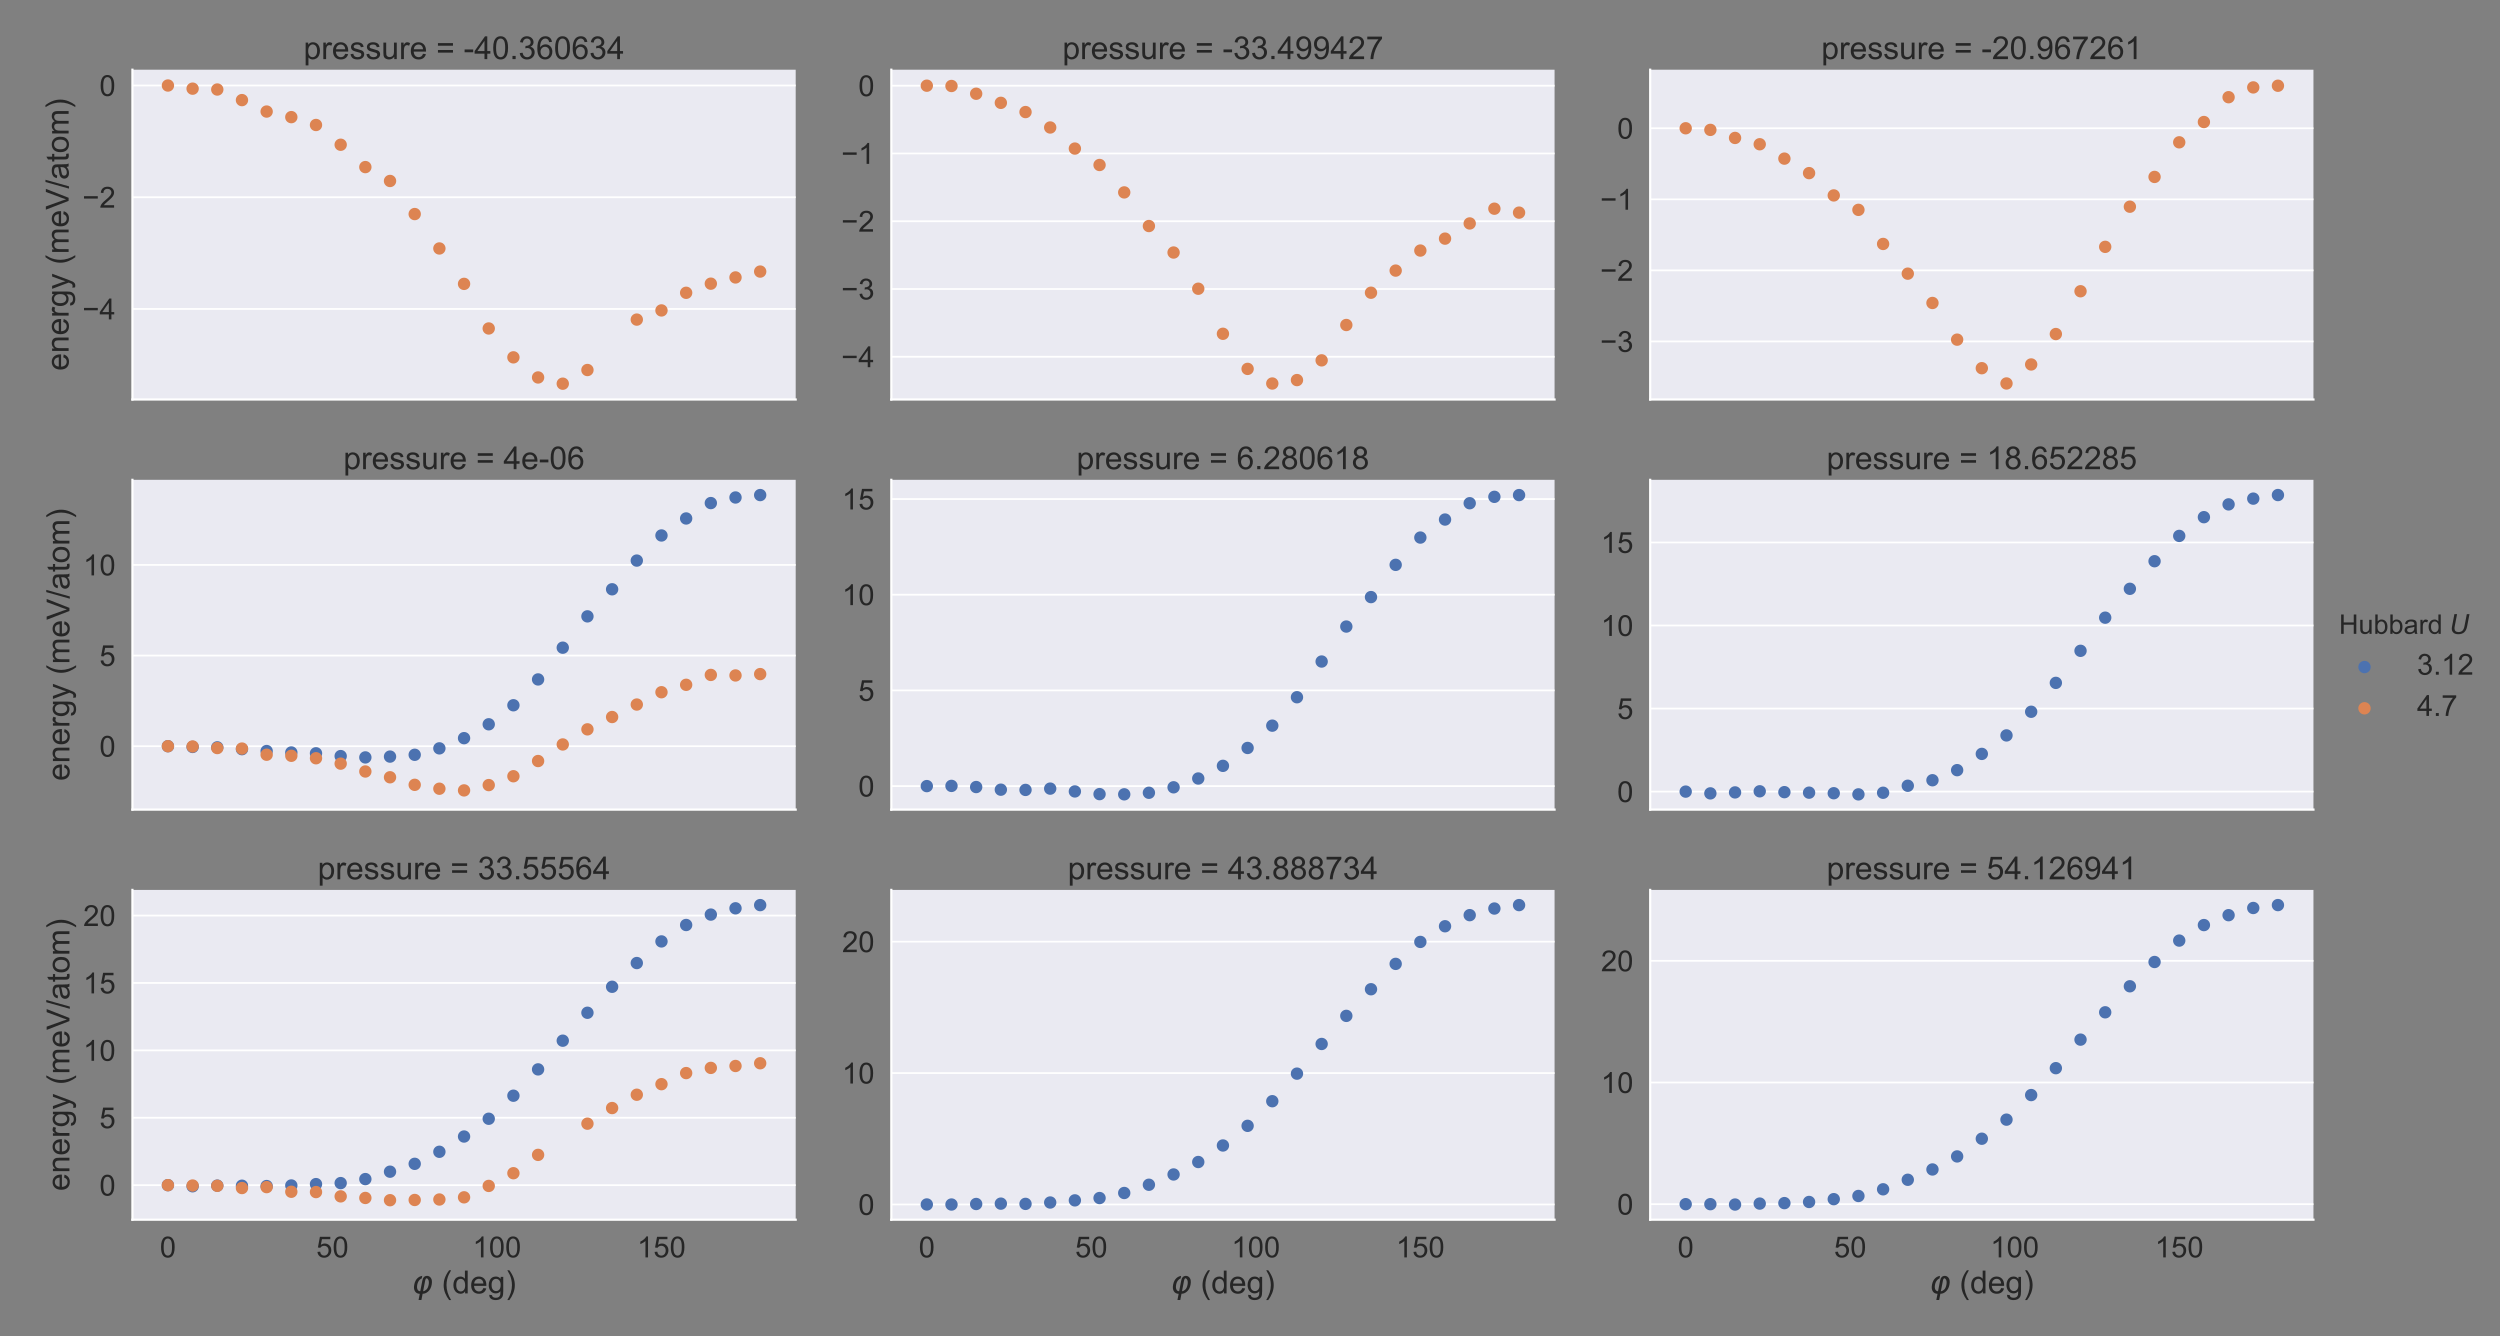 <?xml version="1.0" encoding="utf-8" standalone="no"?>
<!DOCTYPE svg PUBLIC "-//W3C//DTD SVG 1.1//EN"
  "http://www.w3.org/Graphics/SVG/1.1/DTD/svg11.dtd">
<!-- Created with matplotlib (https://matplotlib.org/) -->
<svg height="756pt" version="1.1" viewBox="0 0 1414.4 756" width="1414.4pt" xmlns="http://www.w3.org/2000/svg" xmlns:xlink="http://www.w3.org/1999/xlink">
 <rect x="0" y="0" width="1414.4" height="756" fill="#808080" stroke="none"/>
 <defs>
  <style type="text/css">
*{stroke-linecap:butt;stroke-linejoin:round;}
  </style>
 </defs>
 <g id="figure_1">
  <g id="patch_1">
   <path d="M 0 756 
L 1414.4 756 
L 1414.4 0 
L 0 0 
z
" style="fill:none;opacity:0;"/>
  </g>
  <g id="axes_1">
   <g id="patch_2">
    <path d="M 74.922 226.02 
L 450.168 226.02 
L 450.168 39.44 
L 74.922 39.44 
z
" style="fill:#eaeaf2;"/>
   </g>
   <g id="matplotlib.axis_1">
    <g id="xtick_1"/>
    <g id="xtick_2"/>
    <g id="xtick_3"/>
    <g id="xtick_4"/>
   </g>
   <g id="matplotlib.axis_2">
    <g id="ytick_1">
     <g id="line2d_1">
      <path clip-path="url(#p562f46cbe7)" d="M 74.922 174.795 
L 450.168 174.795 
" style="fill:none;stroke:#ffffff;stroke-linecap:round;"/>
     </g>
     <g id="text_1">
      <!-- −4 -->
      <defs>
       <path d="M 52.828 31.203 
L 5.562 31.203 
L 5.562 39.406 
L 52.828 39.406 
z
" id="ArialMT-8722"/>
       <path d="M 32.328 0 
L 32.328 17.141 
L 1.266 17.141 
L 1.266 25.203 
L 33.938 71.578 
L 41.109 71.578 
L 41.109 25.203 
L 50.781 25.203 
L 50.781 17.141 
L 41.109 17.141 
L 41.109 0 
z
M 32.328 25.203 
L 32.328 57.469 
L 9.906 25.203 
z
" id="ArialMT-52"/>
      </defs>
      <g style="fill:#262626;" transform="translate(46.61 180.7)scale(0.165 -0.165)">
       <use xlink:href="#ArialMT-8722"/>
       <use x="58.398" xlink:href="#ArialMT-52"/>
      </g>
     </g>
    </g>
    <g id="ytick_2">
     <g id="line2d_2">
      <path clip-path="url(#p562f46cbe7)" d="M 74.922 111.588 
L 450.168 111.588 
" style="fill:none;stroke:#ffffff;stroke-linecap:round;"/>
     </g>
     <g id="text_2">
      <!-- −2 -->
      <defs>
       <path d="M 50.344 8.453 
L 50.344 0 
L 3.031 0 
Q 2.938 3.172 4.047 6.109 
Q 5.859 10.938 9.828 15.625 
Q 13.812 20.312 21.344 26.469 
Q 33.016 36.031 37.109 41.625 
Q 41.219 47.219 41.219 52.203 
Q 41.219 57.422 37.469 61 
Q 33.734 64.594 27.734 64.594 
Q 21.391 64.594 17.578 60.781 
Q 13.766 56.984 13.719 50.25 
L 4.688 51.172 
Q 5.609 61.281 11.656 66.578 
Q 17.719 71.875 27.938 71.875 
Q 38.234 71.875 44.234 66.156 
Q 50.25 60.453 50.25 52 
Q 50.25 47.703 48.484 43.547 
Q 46.734 39.406 42.656 34.812 
Q 38.578 30.219 29.109 22.219 
Q 21.188 15.578 18.938 13.203 
Q 16.703 10.844 15.234 8.453 
z
" id="ArialMT-50"/>
      </defs>
      <g style="fill:#262626;" transform="translate(46.61 117.493)scale(0.165 -0.165)">
       <use xlink:href="#ArialMT-8722"/>
       <use x="58.398" xlink:href="#ArialMT-50"/>
      </g>
     </g>
    </g>
    <g id="ytick_3">
     <g id="line2d_3">
      <path clip-path="url(#p562f46cbe7)" d="M 74.922 48.381 
L 450.168 48.381 
" style="fill:none;stroke:#ffffff;stroke-linecap:round;"/>
     </g>
     <g id="text_3">
      <!-- 0 -->
      <defs>
       <path d="M 4.156 35.297 
Q 4.156 48 6.766 55.734 
Q 9.375 63.484 14.516 67.672 
Q 19.672 71.875 27.484 71.875 
Q 33.25 71.875 37.594 69.547 
Q 41.938 67.234 44.766 62.859 
Q 47.609 58.5 49.219 52.219 
Q 50.828 45.953 50.828 35.297 
Q 50.828 22.703 48.234 14.969 
Q 45.656 7.234 40.5 3 
Q 35.359 -1.219 27.484 -1.219 
Q 17.141 -1.219 11.234 6.203 
Q 4.156 15.141 4.156 35.297 
z
M 13.188 35.297 
Q 13.188 17.672 17.312 11.828 
Q 21.438 6 27.484 6 
Q 33.547 6 37.672 11.859 
Q 41.797 17.719 41.797 35.297 
Q 41.797 52.984 37.672 58.781 
Q 33.547 64.594 27.391 64.594 
Q 21.344 64.594 17.719 59.469 
Q 13.188 52.938 13.188 35.297 
z
" id="ArialMT-48"/>
      </defs>
      <g style="fill:#262626;" transform="translate(56.247 54.287)scale(0.165 -0.165)">
       <use xlink:href="#ArialMT-48"/>
      </g>
     </g>
    </g>
    <g id="text_4">
     <!-- energy (meV/atom) -->
     <defs>
      <path d="M 42.094 16.703 
L 51.172 15.578 
Q 49.031 7.625 43.219 3.219 
Q 37.406 -1.172 28.375 -1.172 
Q 17 -1.172 10.328 5.828 
Q 3.656 12.844 3.656 25.484 
Q 3.656 38.578 10.391 45.797 
Q 17.141 53.031 27.875 53.031 
Q 38.281 53.031 44.875 45.953 
Q 51.469 38.875 51.469 26.031 
Q 51.469 25.25 51.422 23.688 
L 12.75 23.688 
Q 13.234 15.141 17.578 10.594 
Q 21.922 6.062 28.422 6.062 
Q 33.25 6.062 36.672 8.594 
Q 40.094 11.141 42.094 16.703 
z
M 13.234 30.906 
L 42.188 30.906 
Q 41.609 37.453 38.875 40.719 
Q 34.672 45.797 27.984 45.797 
Q 21.922 45.797 17.797 41.75 
Q 13.672 37.703 13.234 30.906 
z
" id="ArialMT-101"/>
      <path d="M 6.594 0 
L 6.594 51.859 
L 14.5 51.859 
L 14.5 44.484 
Q 20.219 53.031 31 53.031 
Q 35.688 53.031 39.625 51.344 
Q 43.562 49.656 45.516 46.922 
Q 47.469 44.188 48.25 40.438 
Q 48.734 37.984 48.734 31.891 
L 48.734 0 
L 39.938 0 
L 39.938 31.547 
Q 39.938 36.922 38.906 39.578 
Q 37.891 42.234 35.281 43.812 
Q 32.672 45.406 29.156 45.406 
Q 23.531 45.406 19.453 41.844 
Q 15.375 38.281 15.375 28.328 
L 15.375 0 
z
" id="ArialMT-110"/>
      <path d="M 6.5 0 
L 6.5 51.859 
L 14.406 51.859 
L 14.406 44 
Q 17.438 49.516 20 51.266 
Q 22.562 53.031 25.641 53.031 
Q 30.078 53.031 34.672 50.203 
L 31.641 42.047 
Q 28.422 43.953 25.203 43.953 
Q 22.312 43.953 20.016 42.219 
Q 17.719 40.484 16.75 37.406 
Q 15.281 32.719 15.281 27.156 
L 15.281 0 
z
" id="ArialMT-114"/>
      <path d="M 4.984 -4.297 
L 13.531 -5.562 
Q 14.062 -9.516 16.5 -11.328 
Q 19.781 -13.766 25.438 -13.766 
Q 31.547 -13.766 34.859 -11.328 
Q 38.188 -8.891 39.359 -4.5 
Q 40.047 -1.812 39.984 6.781 
Q 34.234 0 25.641 0 
Q 14.938 0 9.078 7.719 
Q 3.219 15.438 3.219 26.219 
Q 3.219 33.641 5.906 39.906 
Q 8.594 46.188 13.688 49.609 
Q 18.797 53.031 25.688 53.031 
Q 34.859 53.031 40.828 45.609 
L 40.828 51.859 
L 48.922 51.859 
L 48.922 7.031 
Q 48.922 -5.078 46.453 -10.125 
Q 44 -15.188 38.641 -18.109 
Q 33.297 -21.047 25.484 -21.047 
Q 16.219 -21.047 10.5 -16.875 
Q 4.781 -12.703 4.984 -4.297 
z
M 12.25 26.859 
Q 12.25 16.656 16.297 11.969 
Q 20.359 7.281 26.469 7.281 
Q 32.516 7.281 36.609 11.938 
Q 40.719 16.609 40.719 26.562 
Q 40.719 36.078 36.5 40.906 
Q 32.281 45.75 26.312 45.75 
Q 20.453 45.75 16.344 40.984 
Q 12.25 36.234 12.25 26.859 
z
" id="ArialMT-103"/>
      <path d="M 6.203 -19.969 
L 5.219 -11.719 
Q 8.109 -12.5 10.25 -12.5 
Q 13.188 -12.5 14.938 -11.516 
Q 16.703 -10.547 17.828 -8.797 
Q 18.656 -7.469 20.516 -2.25 
Q 20.75 -1.516 21.297 -0.094 
L 1.609 51.859 
L 11.078 51.859 
L 21.875 21.828 
Q 23.969 16.109 25.641 9.812 
Q 27.156 15.875 29.25 21.625 
L 40.328 51.859 
L 49.125 51.859 
L 29.391 -0.875 
Q 26.219 -9.422 24.469 -12.641 
Q 22.125 -17 19.094 -19.016 
Q 16.062 -21.047 11.859 -21.047 
Q 9.328 -21.047 6.203 -19.969 
z
" id="ArialMT-121"/>
      <path id="ArialMT-32"/>
      <path d="M 23.391 -21.047 
Q 16.109 -11.859 11.078 0.438 
Q 6.062 12.75 6.062 25.922 
Q 6.062 37.547 9.812 48.188 
Q 14.203 60.547 23.391 72.797 
L 29.688 72.797 
Q 23.781 62.641 21.875 58.297 
Q 18.891 51.562 17.188 44.234 
Q 15.094 35.109 15.094 25.875 
Q 15.094 2.391 29.688 -21.047 
z
" id="ArialMT-40"/>
      <path d="M 6.594 0 
L 6.594 51.859 
L 14.453 51.859 
L 14.453 44.578 
Q 16.891 48.391 20.938 50.703 
Q 25 53.031 30.172 53.031 
Q 35.938 53.031 39.625 50.641 
Q 43.312 48.25 44.828 43.953 
Q 50.984 53.031 60.844 53.031 
Q 68.562 53.031 72.703 48.75 
Q 76.859 44.484 76.859 35.594 
L 76.859 0 
L 68.109 0 
L 68.109 32.672 
Q 68.109 37.938 67.25 40.25 
Q 66.406 42.578 64.156 43.984 
Q 61.922 45.406 58.891 45.406 
Q 53.422 45.406 49.797 41.766 
Q 46.188 38.141 46.188 30.125 
L 46.188 0 
L 37.406 0 
L 37.406 33.688 
Q 37.406 39.547 35.25 42.469 
Q 33.109 45.406 28.219 45.406 
Q 24.516 45.406 21.359 43.453 
Q 18.219 41.5 16.797 37.734 
Q 15.375 33.984 15.375 26.906 
L 15.375 0 
z
" id="ArialMT-109"/>
      <path d="M 28.172 0 
L 0.438 71.578 
L 10.688 71.578 
L 29.297 19.578 
Q 31.547 13.328 33.062 7.859 
Q 34.719 13.719 36.922 19.578 
L 56.25 71.578 
L 65.922 71.578 
L 37.891 0 
z
" id="ArialMT-86"/>
      <path d="M 0 -1.219 
L 20.75 72.797 
L 27.781 72.797 
L 7.078 -1.219 
z
" id="ArialMT-47"/>
      <path d="M 40.438 6.391 
Q 35.547 2.25 31.031 0.531 
Q 26.516 -1.172 21.344 -1.172 
Q 12.797 -1.172 8.203 3 
Q 3.609 7.172 3.609 13.672 
Q 3.609 17.484 5.344 20.625 
Q 7.078 23.781 9.891 25.688 
Q 12.703 27.594 16.219 28.562 
Q 18.797 29.25 24.031 29.891 
Q 34.672 31.156 39.703 32.906 
Q 39.75 34.719 39.75 35.203 
Q 39.75 40.578 37.25 42.781 
Q 33.891 45.75 27.25 45.75 
Q 21.047 45.75 18.094 43.578 
Q 15.141 41.406 13.719 35.891 
L 5.125 37.062 
Q 6.297 42.578 8.984 45.969 
Q 11.672 49.359 16.75 51.188 
Q 21.828 53.031 28.516 53.031 
Q 35.156 53.031 39.297 51.469 
Q 43.453 49.906 45.406 47.531 
Q 47.359 45.172 48.141 41.547 
Q 48.578 39.312 48.578 33.453 
L 48.578 21.734 
Q 48.578 9.469 49.141 6.219 
Q 49.703 2.984 51.375 0 
L 42.188 0 
Q 40.828 2.734 40.438 6.391 
z
M 39.703 26.031 
Q 34.906 24.078 25.344 22.703 
Q 19.922 21.922 17.672 20.938 
Q 15.438 19.969 14.203 18.094 
Q 12.984 16.219 12.984 13.922 
Q 12.984 10.406 15.641 8.062 
Q 18.312 5.719 23.438 5.719 
Q 28.516 5.719 32.469 7.938 
Q 36.422 10.156 38.281 14.016 
Q 39.703 17 39.703 22.797 
z
" id="ArialMT-97"/>
      <path d="M 25.781 7.859 
L 27.047 0.094 
Q 23.344 -0.688 20.406 -0.688 
Q 15.625 -0.688 12.984 0.828 
Q 10.359 2.344 9.281 4.812 
Q 8.203 7.281 8.203 15.188 
L 8.203 45.016 
L 1.766 45.016 
L 1.766 51.859 
L 8.203 51.859 
L 8.203 64.703 
L 16.938 69.969 
L 16.938 51.859 
L 25.781 51.859 
L 25.781 45.016 
L 16.938 45.016 
L 16.938 14.703 
Q 16.938 10.938 17.406 9.859 
Q 17.875 8.797 18.922 8.156 
Q 19.969 7.516 21.922 7.516 
Q 23.391 7.516 25.781 7.859 
z
" id="ArialMT-116"/>
      <path d="M 3.328 25.922 
Q 3.328 40.328 11.328 47.266 
Q 18.016 53.031 27.641 53.031 
Q 38.328 53.031 45.109 46.016 
Q 51.906 39.016 51.906 26.656 
Q 51.906 16.656 48.906 10.906 
Q 45.906 5.172 40.156 2 
Q 34.422 -1.172 27.641 -1.172 
Q 16.75 -1.172 10.031 5.812 
Q 3.328 12.797 3.328 25.922 
z
M 12.359 25.922 
Q 12.359 15.969 16.703 11.016 
Q 21.047 6.062 27.641 6.062 
Q 34.188 6.062 38.531 11.031 
Q 42.875 16.016 42.875 26.219 
Q 42.875 35.844 38.5 40.797 
Q 34.125 45.75 27.641 45.75 
Q 21.047 45.75 16.703 40.812 
Q 12.359 35.891 12.359 25.922 
z
" id="ArialMT-111"/>
      <path d="M 12.359 -21.047 
L 6.062 -21.047 
Q 20.656 2.391 20.656 25.875 
Q 20.656 35.062 18.562 44.094 
Q 16.891 51.422 13.922 58.156 
Q 12.016 62.547 6.062 72.797 
L 12.359 72.797 
Q 21.531 60.547 25.922 48.188 
Q 29.688 37.547 29.688 25.922 
Q 29.688 12.75 24.625 0.438 
Q 19.578 -11.859 12.359 -21.047 
z
" id="ArialMT-41"/>
     </defs>
     <g style="fill:#262626;" transform="translate(38.821 209.752)rotate(-90)scale(0.18 -0.18)">
      <use xlink:href="#ArialMT-101"/>
      <use x="55.615" xlink:href="#ArialMT-110"/>
      <use x="111.23" xlink:href="#ArialMT-101"/>
      <use x="166.846" xlink:href="#ArialMT-114"/>
      <use x="200.146" xlink:href="#ArialMT-103"/>
      <use x="255.762" xlink:href="#ArialMT-121"/>
      <use x="305.762" xlink:href="#ArialMT-32"/>
      <use x="333.545" xlink:href="#ArialMT-40"/>
      <use x="366.846" xlink:href="#ArialMT-109"/>
      <use x="450.146" xlink:href="#ArialMT-101"/>
      <use x="505.762" xlink:href="#ArialMT-86"/>
      <use x="572.461" xlink:href="#ArialMT-47"/>
      <use x="600.244" xlink:href="#ArialMT-97"/>
      <use x="655.859" xlink:href="#ArialMT-116"/>
      <use x="683.643" xlink:href="#ArialMT-111"/>
      <use x="739.258" xlink:href="#ArialMT-109"/>
      <use x="822.559" xlink:href="#ArialMT-41"/>
     </g>
    </g>
   </g>
   <g id="PathCollection_1">
    <defs>
     <path d="M 0 3 
C 0.796 3 1.559 2.684 2.121 2.121 
C 2.684 1.559 3 0.796 3 0 
C 3 -0.796 2.684 -1.559 2.121 -2.121 
C 1.559 -2.684 0.796 -3 0 -3 
C -0.796 -3 -1.559 -2.684 -2.121 -2.121 
C -2.684 -1.559 -3 -0.796 -3 0 
C -3 0.796 -2.684 1.559 -2.121 2.121 
C -1.559 2.684 -0.796 3 0 3 
z
" id="m55c6af48ad" style="stroke:#dd8452;"/>
    </defs>
    <g clip-path="url(#p562f46cbe7)">
     <use style="fill:#dd8452;stroke:#dd8452;" x="95.01" xlink:href="#m55c6af48ad" y="48.381"/>
     <use style="fill:#dd8452;stroke:#dd8452;" x="108.971" xlink:href="#m55c6af48ad" y="50.159"/>
     <use style="fill:#dd8452;stroke:#dd8452;" x="122.933" xlink:href="#m55c6af48ad" y="50.646"/>
     <use style="fill:#dd8452;stroke:#dd8452;" x="136.894" xlink:href="#m55c6af48ad" y="56.637"/>
     <use style="fill:#dd8452;stroke:#dd8452;" x="150.855" xlink:href="#m55c6af48ad" y="63.115"/>
     <use style="fill:#dd8452;stroke:#dd8452;" x="164.817" xlink:href="#m55c6af48ad" y="66.269"/>
     <use style="fill:#dd8452;stroke:#dd8452;" x="178.778" xlink:href="#m55c6af48ad" y="70.712"/>
     <use style="fill:#dd8452;stroke:#dd8452;" x="192.739" xlink:href="#m55c6af48ad" y="81.891"/>
     <use style="fill:#dd8452;stroke:#dd8452;" x="206.7" xlink:href="#m55c6af48ad" y="94.533"/>
     <use style="fill:#dd8452;stroke:#dd8452;" x="220.661" xlink:href="#m55c6af48ad" y="102.387"/>
     <use style="fill:#dd8452;stroke:#dd8452;" x="234.622" xlink:href="#m55c6af48ad" y="121.106"/>
     <use style="fill:#dd8452;stroke:#dd8452;" x="248.584" xlink:href="#m55c6af48ad" y="140.57"/>
     <use style="fill:#dd8452;stroke:#dd8452;" x="262.545" xlink:href="#m55c6af48ad" y="160.607"/>
     <use style="fill:#dd8452;stroke:#dd8452;" x="276.506" xlink:href="#m55c6af48ad" y="185.833"/>
     <use style="fill:#dd8452;stroke:#dd8452;" x="290.468" xlink:href="#m55c6af48ad" y="202.173"/>
     <use style="fill:#dd8452;stroke:#dd8452;" x="304.429" xlink:href="#m55c6af48ad" y="213.553"/>
     <use style="fill:#dd8452;stroke:#dd8452;" x="318.39" xlink:href="#m55c6af48ad" y="217.079"/>
     <use style="fill:#dd8452;stroke:#dd8452;" x="332.352" xlink:href="#m55c6af48ad" y="209.339"/>
     <use style="fill:#dd8452;stroke:#dd8452;" x="360.274" xlink:href="#m55c6af48ad" y="180.817"/>
     <use style="fill:#dd8452;stroke:#dd8452;" x="374.235" xlink:href="#m55c6af48ad" y="175.628"/>
     <use style="fill:#dd8452;stroke:#dd8452;" x="388.196" xlink:href="#m55c6af48ad" y="165.652"/>
     <use style="fill:#dd8452;stroke:#dd8452;" x="402.157" xlink:href="#m55c6af48ad" y="160.493"/>
     <use style="fill:#dd8452;stroke:#dd8452;" x="416.119" xlink:href="#m55c6af48ad" y="156.967"/>
     <use style="fill:#dd8452;stroke:#dd8452;" x="430.08" xlink:href="#m55c6af48ad" y="153.642"/>
    </g>
   </g>
   <g id="patch_3">
    <path d="M 74.922 226.02 
L 74.922 39.44 
" style="fill:none;stroke:#ffffff;stroke-linecap:square;stroke-linejoin:miter;stroke-width:1.25;"/>
   </g>
   <g id="patch_4">
    <path d="M 74.922 226.02 
L 450.168 226.02 
" style="fill:none;stroke:#ffffff;stroke-linecap:square;stroke-linejoin:miter;stroke-width:1.25;"/>
   </g>
   <g id="text_5">
    <!-- pressure = -40.360634 -->
    <defs>
     <path d="M 6.594 -19.875 
L 6.594 51.859 
L 14.594 51.859 
L 14.594 45.125 
Q 17.438 49.078 21 51.047 
Q 24.562 53.031 29.641 53.031 
Q 36.281 53.031 41.359 49.609 
Q 46.438 46.188 49.016 39.953 
Q 51.609 33.734 51.609 26.312 
Q 51.609 18.359 48.75 11.984 
Q 45.906 5.609 40.453 2.219 
Q 35.016 -1.172 29 -1.172 
Q 24.609 -1.172 21.109 0.688 
Q 17.625 2.547 15.375 5.375 
L 15.375 -19.875 
z
M 14.547 25.641 
Q 14.547 15.625 18.594 10.844 
Q 22.656 6.062 28.422 6.062 
Q 34.281 6.062 38.453 11.016 
Q 42.625 15.969 42.625 26.375 
Q 42.625 36.281 38.547 41.203 
Q 34.469 46.141 28.812 46.141 
Q 23.188 46.141 18.859 40.891 
Q 14.547 35.641 14.547 25.641 
z
" id="ArialMT-112"/>
     <path d="M 3.078 15.484 
L 11.766 16.844 
Q 12.5 11.625 15.844 8.844 
Q 19.188 6.062 25.203 6.062 
Q 31.25 6.062 34.172 8.516 
Q 37.109 10.984 37.109 14.312 
Q 37.109 17.281 34.516 19 
Q 32.719 20.172 25.531 21.969 
Q 15.875 24.422 12.141 26.203 
Q 8.406 27.984 6.469 31.125 
Q 4.547 34.281 4.547 38.094 
Q 4.547 41.547 6.125 44.5 
Q 7.719 47.469 10.453 49.422 
Q 12.5 50.922 16.031 51.969 
Q 19.578 53.031 23.641 53.031 
Q 29.734 53.031 34.344 51.266 
Q 38.969 49.516 41.156 46.5 
Q 43.359 43.5 44.188 38.484 
L 35.594 37.312 
Q 35.016 41.312 32.203 43.547 
Q 29.391 45.797 24.266 45.797 
Q 18.219 45.797 15.625 43.797 
Q 13.031 41.797 13.031 39.109 
Q 13.031 37.406 14.109 36.031 
Q 15.188 34.625 17.484 33.688 
Q 18.797 33.203 25.25 31.453 
Q 34.578 28.953 38.25 27.359 
Q 41.938 25.781 44.031 22.75 
Q 46.141 19.734 46.141 15.234 
Q 46.141 10.844 43.578 6.953 
Q 41.016 3.078 36.172 0.953 
Q 31.344 -1.172 25.25 -1.172 
Q 15.141 -1.172 9.844 3.031 
Q 4.547 7.234 3.078 15.484 
z
" id="ArialMT-115"/>
     <path d="M 40.578 0 
L 40.578 7.625 
Q 34.516 -1.172 24.125 -1.172 
Q 19.531 -1.172 15.547 0.578 
Q 11.578 2.344 9.641 5 
Q 7.719 7.672 6.938 11.531 
Q 6.391 14.109 6.391 19.734 
L 6.391 51.859 
L 15.188 51.859 
L 15.188 23.094 
Q 15.188 16.219 15.719 13.812 
Q 16.547 10.359 19.234 8.375 
Q 21.922 6.391 25.875 6.391 
Q 29.828 6.391 33.297 8.422 
Q 36.766 10.453 38.203 13.938 
Q 39.656 17.438 39.656 24.078 
L 39.656 51.859 
L 48.438 51.859 
L 48.438 0 
z
" id="ArialMT-117"/>
     <path d="M 52.828 42.094 
L 5.562 42.094 
L 5.562 50.297 
L 52.828 50.297 
z
M 52.828 20.359 
L 5.562 20.359 
L 5.562 28.562 
L 52.828 28.562 
z
" id="ArialMT-61"/>
     <path d="M 3.172 21.484 
L 3.172 30.328 
L 30.172 30.328 
L 30.172 21.484 
z
" id="ArialMT-45"/>
     <path d="M 9.078 0 
L 9.078 10.016 
L 19.094 10.016 
L 19.094 0 
z
" id="ArialMT-46"/>
     <path d="M 4.203 18.891 
L 12.984 20.062 
Q 14.5 12.594 18.141 9.297 
Q 21.781 6 27 6 
Q 33.203 6 37.469 10.297 
Q 41.75 14.594 41.75 20.953 
Q 41.75 27 37.797 30.922 
Q 33.844 34.859 27.734 34.859 
Q 25.25 34.859 21.531 33.891 
L 22.516 41.609 
Q 23.391 41.5 23.922 41.5 
Q 29.547 41.5 34.031 44.422 
Q 38.531 47.359 38.531 53.469 
Q 38.531 58.297 35.25 61.469 
Q 31.984 64.656 26.812 64.656 
Q 21.688 64.656 18.266 61.422 
Q 14.844 58.203 13.875 51.766 
L 5.078 53.328 
Q 6.688 62.156 12.391 67.016 
Q 18.109 71.875 26.609 71.875 
Q 32.469 71.875 37.391 69.359 
Q 42.328 66.844 44.938 62.5 
Q 47.562 58.156 47.562 53.266 
Q 47.562 48.641 45.062 44.828 
Q 42.578 41.016 37.703 38.766 
Q 44.047 37.312 47.562 32.688 
Q 51.078 28.078 51.078 21.141 
Q 51.078 11.766 44.234 5.25 
Q 37.406 -1.266 26.953 -1.266 
Q 17.531 -1.266 11.297 4.344 
Q 5.078 9.969 4.203 18.891 
z
" id="ArialMT-51"/>
     <path d="M 49.75 54.047 
L 41.016 53.375 
Q 39.844 58.547 37.703 60.891 
Q 34.125 64.656 28.906 64.656 
Q 24.703 64.656 21.531 62.312 
Q 17.391 59.281 14.984 53.469 
Q 12.594 47.656 12.5 36.922 
Q 15.672 41.75 20.266 44.094 
Q 24.859 46.438 29.891 46.438 
Q 38.672 46.438 44.844 39.969 
Q 51.031 33.5 51.031 23.25 
Q 51.031 16.5 48.125 10.719 
Q 45.219 4.938 40.141 1.859 
Q 35.062 -1.219 28.609 -1.219 
Q 17.625 -1.219 10.688 6.859 
Q 3.766 14.938 3.766 33.5 
Q 3.766 54.25 11.422 63.672 
Q 18.109 71.875 29.438 71.875 
Q 37.891 71.875 43.281 67.141 
Q 48.688 62.406 49.75 54.047 
z
M 13.875 23.188 
Q 13.875 18.656 15.797 14.5 
Q 17.719 10.359 21.188 8.172 
Q 24.656 6 28.469 6 
Q 34.031 6 38.031 10.484 
Q 42.047 14.984 42.047 22.703 
Q 42.047 30.125 38.078 34.391 
Q 34.125 38.672 28.125 38.672 
Q 22.172 38.672 18.016 34.391 
Q 13.875 30.125 13.875 23.188 
z
" id="ArialMT-54"/>
    </defs>
    <g style="fill:#262626;" transform="translate(171.739 33.44)scale(0.18 -0.18)">
     <use xlink:href="#ArialMT-112"/>
     <use x="55.615" xlink:href="#ArialMT-114"/>
     <use x="88.916" xlink:href="#ArialMT-101"/>
     <use x="144.531" xlink:href="#ArialMT-115"/>
     <use x="194.531" xlink:href="#ArialMT-115"/>
     <use x="244.531" xlink:href="#ArialMT-117"/>
     <use x="300.146" xlink:href="#ArialMT-114"/>
     <use x="333.447" xlink:href="#ArialMT-101"/>
     <use x="389.062" xlink:href="#ArialMT-32"/>
     <use x="416.846" xlink:href="#ArialMT-61"/>
     <use x="475.244" xlink:href="#ArialMT-32"/>
     <use x="503.027" xlink:href="#ArialMT-45"/>
     <use x="536.328" xlink:href="#ArialMT-52"/>
     <use x="591.943" xlink:href="#ArialMT-48"/>
     <use x="647.559" xlink:href="#ArialMT-46"/>
     <use x="675.342" xlink:href="#ArialMT-51"/>
     <use x="730.957" xlink:href="#ArialMT-54"/>
     <use x="786.572" xlink:href="#ArialMT-48"/>
     <use x="842.188" xlink:href="#ArialMT-54"/>
     <use x="897.803" xlink:href="#ArialMT-51"/>
     <use x="953.418" xlink:href="#ArialMT-52"/>
    </g>
   </g>
  </g>
  <g id="axes_2">
   <g id="patch_5">
    <path d="M 504.266 226.02 
L 879.512 226.02 
L 879.512 39.44 
L 504.266 39.44 
z
" style="fill:#eaeaf2;"/>
   </g>
   <g id="matplotlib.axis_3">
    <g id="xtick_5"/>
    <g id="xtick_6"/>
    <g id="xtick_7"/>
    <g id="xtick_8"/>
   </g>
   <g id="matplotlib.axis_4">
    <g id="ytick_4">
     <g id="line2d_4">
      <path clip-path="url(#pabcb08ef9a)" d="M 504.266 201.849 
L 879.512 201.849 
" style="fill:none;stroke:#ffffff;stroke-linecap:round;"/>
     </g>
     <g id="text_6">
      <!-- −4 -->
      <g style="fill:#262626;" transform="translate(475.954 207.754)scale(0.165 -0.165)">
       <use xlink:href="#ArialMT-8722"/>
       <use x="58.398" xlink:href="#ArialMT-52"/>
      </g>
     </g>
    </g>
    <g id="ytick_5">
     <g id="line2d_5">
      <path clip-path="url(#pabcb08ef9a)" d="M 504.266 163.507 
L 879.512 163.507 
" style="fill:none;stroke:#ffffff;stroke-linecap:round;"/>
     </g>
     <g id="text_7">
      <!-- −3 -->
      <g style="fill:#262626;" transform="translate(475.954 169.412)scale(0.165 -0.165)">
       <use xlink:href="#ArialMT-8722"/>
       <use x="58.398" xlink:href="#ArialMT-51"/>
      </g>
     </g>
    </g>
    <g id="ytick_6">
     <g id="line2d_6">
      <path clip-path="url(#pabcb08ef9a)" d="M 504.266 125.164 
L 879.512 125.164 
" style="fill:none;stroke:#ffffff;stroke-linecap:round;"/>
     </g>
     <g id="text_8">
      <!-- −2 -->
      <g style="fill:#262626;" transform="translate(475.954 131.07)scale(0.165 -0.165)">
       <use xlink:href="#ArialMT-8722"/>
       <use x="58.398" xlink:href="#ArialMT-50"/>
      </g>
     </g>
    </g>
    <g id="ytick_7">
     <g id="line2d_7">
      <path clip-path="url(#pabcb08ef9a)" d="M 504.266 86.822 
L 879.512 86.822 
" style="fill:none;stroke:#ffffff;stroke-linecap:round;"/>
     </g>
     <g id="text_9">
      <!-- −1 -->
      <defs>
       <path d="M 37.25 0 
L 28.469 0 
L 28.469 56 
Q 25.297 52.984 20.141 49.953 
Q 14.984 46.922 10.891 45.406 
L 10.891 53.906 
Q 18.266 57.375 23.781 62.297 
Q 29.297 67.234 31.594 71.875 
L 37.25 71.875 
z
" id="ArialMT-49"/>
      </defs>
      <g style="fill:#262626;" transform="translate(475.954 92.727)scale(0.165 -0.165)">
       <use xlink:href="#ArialMT-8722"/>
       <use x="58.398" xlink:href="#ArialMT-49"/>
      </g>
     </g>
    </g>
    <g id="ytick_8">
     <g id="line2d_8">
      <path clip-path="url(#pabcb08ef9a)" d="M 504.266 48.48 
L 879.512 48.48 
" style="fill:none;stroke:#ffffff;stroke-linecap:round;"/>
     </g>
     <g id="text_10">
      <!-- 0 -->
      <g style="fill:#262626;" transform="translate(485.591 54.385)scale(0.165 -0.165)">
       <use xlink:href="#ArialMT-48"/>
      </g>
     </g>
    </g>
   </g>
   <g id="PathCollection_2">
    <g clip-path="url(#pabcb08ef9a)">
     <use style="fill:#dd8452;stroke:#dd8452;" x="524.354" xlink:href="#m55c6af48ad" y="48.48"/>
     <use style="fill:#dd8452;stroke:#dd8452;" x="538.315" xlink:href="#m55c6af48ad" y="48.653"/>
     <use style="fill:#dd8452;stroke:#dd8452;" x="552.277" xlink:href="#m55c6af48ad" y="53.035"/>
     <use style="fill:#dd8452;stroke:#dd8452;" x="566.238" xlink:href="#m55c6af48ad" y="58.183"/>
     <use style="fill:#dd8452;stroke:#dd8452;" x="580.199" xlink:href="#m55c6af48ad" y="63.399"/>
     <use style="fill:#dd8452;stroke:#dd8452;" x="594.161" xlink:href="#m55c6af48ad" y="72.129"/>
     <use style="fill:#dd8452;stroke:#dd8452;" x="608.122" xlink:href="#m55c6af48ad" y="84.058"/>
     <use style="fill:#dd8452;stroke:#dd8452;" x="622.083" xlink:href="#m55c6af48ad" y="93.344"/>
     <use style="fill:#dd8452;stroke:#dd8452;" x="636.044" xlink:href="#m55c6af48ad" y="108.855"/>
     <use style="fill:#dd8452;stroke:#dd8452;" x="650.005" xlink:href="#m55c6af48ad" y="127.878"/>
     <use style="fill:#dd8452;stroke:#dd8452;" x="663.966" xlink:href="#m55c6af48ad" y="142.868"/>
     <use style="fill:#dd8452;stroke:#dd8452;" x="677.928" xlink:href="#m55c6af48ad" y="163.352"/>
     <use style="fill:#dd8452;stroke:#dd8452;" x="691.889" xlink:href="#m55c6af48ad" y="188.845"/>
     <use style="fill:#dd8452;stroke:#dd8452;" x="705.85" xlink:href="#m55c6af48ad" y="208.703"/>
     <use style="fill:#dd8452;stroke:#dd8452;" x="719.812" xlink:href="#m55c6af48ad" y="216.98"/>
     <use style="fill:#dd8452;stroke:#dd8452;" x="733.773" xlink:href="#m55c6af48ad" y="215.033"/>
     <use style="fill:#dd8452;stroke:#dd8452;" x="747.734" xlink:href="#m55c6af48ad" y="203.869"/>
     <use style="fill:#dd8452;stroke:#dd8452;" x="761.695" xlink:href="#m55c6af48ad" y="183.872"/>
     <use style="fill:#dd8452;stroke:#dd8452;" x="775.656" xlink:href="#m55c6af48ad" y="165.613"/>
     <use style="fill:#dd8452;stroke:#dd8452;" x="789.617" xlink:href="#m55c6af48ad" y="153.093"/>
     <use style="fill:#dd8452;stroke:#dd8452;" x="803.579" xlink:href="#m55c6af48ad" y="141.755"/>
     <use style="fill:#dd8452;stroke:#dd8452;" x="817.54" xlink:href="#m55c6af48ad" y="135.008"/>
     <use style="fill:#dd8452;stroke:#dd8452;" x="831.501" xlink:href="#m55c6af48ad" y="126.418"/>
     <use style="fill:#dd8452;stroke:#dd8452;" x="845.463" xlink:href="#m55c6af48ad" y="118.071"/>
     <use style="fill:#dd8452;stroke:#dd8452;" x="859.424" xlink:href="#m55c6af48ad" y="120.297"/>
    </g>
   </g>
   <g id="patch_6">
    <path d="M 504.266 226.02 
L 504.266 39.44 
" style="fill:none;stroke:#ffffff;stroke-linecap:square;stroke-linejoin:miter;stroke-width:1.25;"/>
   </g>
   <g id="patch_7">
    <path d="M 504.266 226.02 
L 879.512 226.02 
" style="fill:none;stroke:#ffffff;stroke-linecap:square;stroke-linejoin:miter;stroke-width:1.25;"/>
   </g>
   <g id="text_11">
    <!-- pressure = -33.499427 -->
    <defs>
     <path d="M 5.469 16.547 
L 13.922 17.328 
Q 14.984 11.375 18.016 8.688 
Q 21.047 6 25.781 6 
Q 29.828 6 32.875 7.859 
Q 35.938 9.719 37.891 12.812 
Q 39.844 15.922 41.156 21.188 
Q 42.484 26.469 42.484 31.938 
Q 42.484 32.516 42.438 33.688 
Q 39.797 29.5 35.234 26.875 
Q 30.672 24.266 25.344 24.266 
Q 16.453 24.266 10.297 30.703 
Q 4.156 37.156 4.156 47.703 
Q 4.156 58.594 10.578 65.234 
Q 17 71.875 26.656 71.875 
Q 33.641 71.875 39.422 68.109 
Q 45.219 64.359 48.219 57.391 
Q 51.219 50.438 51.219 37.25 
Q 51.219 23.531 48.234 15.406 
Q 45.266 7.281 39.375 3.031 
Q 33.5 -1.219 25.594 -1.219 
Q 17.188 -1.219 11.859 3.438 
Q 6.547 8.109 5.469 16.547 
z
M 41.453 48.141 
Q 41.453 55.719 37.422 60.156 
Q 33.406 64.594 27.734 64.594 
Q 21.875 64.594 17.531 59.812 
Q 13.188 55.031 13.188 47.406 
Q 13.188 40.578 17.312 36.297 
Q 21.438 32.031 27.484 32.031 
Q 33.594 32.031 37.516 36.297 
Q 41.453 40.578 41.453 48.141 
z
" id="ArialMT-57"/>
     <path d="M 4.734 62.203 
L 4.734 70.656 
L 51.078 70.656 
L 51.078 63.812 
Q 44.234 56.547 37.516 44.484 
Q 30.812 32.422 27.156 19.672 
Q 24.516 10.688 23.781 0 
L 14.75 0 
Q 14.891 8.453 18.062 20.406 
Q 21.234 32.375 27.172 43.484 
Q 33.109 54.594 39.797 62.203 
z
" id="ArialMT-55"/>
    </defs>
    <g style="fill:#262626;" transform="translate(601.083 33.44)scale(0.18 -0.18)">
     <use xlink:href="#ArialMT-112"/>
     <use x="55.615" xlink:href="#ArialMT-114"/>
     <use x="88.916" xlink:href="#ArialMT-101"/>
     <use x="144.531" xlink:href="#ArialMT-115"/>
     <use x="194.531" xlink:href="#ArialMT-115"/>
     <use x="244.531" xlink:href="#ArialMT-117"/>
     <use x="300.146" xlink:href="#ArialMT-114"/>
     <use x="333.447" xlink:href="#ArialMT-101"/>
     <use x="389.062" xlink:href="#ArialMT-32"/>
     <use x="416.846" xlink:href="#ArialMT-61"/>
     <use x="475.244" xlink:href="#ArialMT-32"/>
     <use x="503.027" xlink:href="#ArialMT-45"/>
     <use x="536.328" xlink:href="#ArialMT-51"/>
     <use x="591.943" xlink:href="#ArialMT-51"/>
     <use x="647.559" xlink:href="#ArialMT-46"/>
     <use x="675.342" xlink:href="#ArialMT-52"/>
     <use x="730.957" xlink:href="#ArialMT-57"/>
     <use x="786.572" xlink:href="#ArialMT-57"/>
     <use x="842.188" xlink:href="#ArialMT-52"/>
     <use x="897.803" xlink:href="#ArialMT-50"/>
     <use x="953.418" xlink:href="#ArialMT-55"/>
    </g>
   </g>
  </g>
  <g id="axes_3">
   <g id="patch_8">
    <path d="M 933.61 226.02 
L 1308.856 226.02 
L 1308.856 39.44 
L 933.61 39.44 
z
" style="fill:#eaeaf2;"/>
   </g>
   <g id="matplotlib.axis_5">
    <g id="xtick_9"/>
    <g id="xtick_10"/>
    <g id="xtick_11"/>
    <g id="xtick_12"/>
   </g>
   <g id="matplotlib.axis_6">
    <g id="ytick_9">
     <g id="line2d_9">
      <path clip-path="url(#p7ebcd8984a)" d="M 933.61 193.161 
L 1308.856 193.161 
" style="fill:none;stroke:#ffffff;stroke-linecap:round;"/>
     </g>
     <g id="text_12">
      <!-- −3 -->
      <g style="fill:#262626;" transform="translate(905.297 199.066)scale(0.165 -0.165)">
       <use xlink:href="#ArialMT-8722"/>
       <use x="58.398" xlink:href="#ArialMT-51"/>
      </g>
     </g>
    </g>
    <g id="ytick_10">
     <g id="line2d_10">
      <path clip-path="url(#p7ebcd8984a)" d="M 933.61 152.964 
L 1308.856 152.964 
" style="fill:none;stroke:#ffffff;stroke-linecap:round;"/>
     </g>
     <g id="text_13">
      <!-- −2 -->
      <g style="fill:#262626;" transform="translate(905.297 158.869)scale(0.165 -0.165)">
       <use xlink:href="#ArialMT-8722"/>
       <use x="58.398" xlink:href="#ArialMT-50"/>
      </g>
     </g>
    </g>
    <g id="ytick_11">
     <g id="line2d_11">
      <path clip-path="url(#p7ebcd8984a)" d="M 933.61 112.767 
L 1308.856 112.767 
" style="fill:none;stroke:#ffffff;stroke-linecap:round;"/>
     </g>
     <g id="text_14">
      <!-- −1 -->
      <g style="fill:#262626;" transform="translate(905.297 118.672)scale(0.165 -0.165)">
       <use xlink:href="#ArialMT-8722"/>
       <use x="58.398" xlink:href="#ArialMT-49"/>
      </g>
     </g>
    </g>
    <g id="ytick_12">
     <g id="line2d_12">
      <path clip-path="url(#p7ebcd8984a)" d="M 933.61 72.57 
L 1308.856 72.57 
" style="fill:none;stroke:#ffffff;stroke-linecap:round;"/>
     </g>
     <g id="text_15">
      <!-- 0 -->
      <g style="fill:#262626;" transform="translate(914.934 78.476)scale(0.165 -0.165)">
       <use xlink:href="#ArialMT-48"/>
      </g>
     </g>
    </g>
   </g>
   <g id="PathCollection_3">
    <g clip-path="url(#p7ebcd8984a)">
     <use style="fill:#dd8452;stroke:#dd8452;" x="953.698" xlink:href="#m55c6af48ad" y="72.57"/>
     <use style="fill:#dd8452;stroke:#dd8452;" x="967.659" xlink:href="#m55c6af48ad" y="73.482"/>
     <use style="fill:#dd8452;stroke:#dd8452;" x="981.621" xlink:href="#m55c6af48ad" y="78.039"/>
     <use style="fill:#dd8452;stroke:#dd8452;" x="995.582" xlink:href="#m55c6af48ad" y="81.613"/>
     <use style="fill:#dd8452;stroke:#dd8452;" x="1009.543" xlink:href="#m55c6af48ad" y="89.743"/>
     <use style="fill:#dd8452;stroke:#dd8452;" x="1023.505" xlink:href="#m55c6af48ad" y="97.947"/>
     <use style="fill:#dd8452;stroke:#dd8452;" x="1037.466" xlink:href="#m55c6af48ad" y="110.562"/>
     <use style="fill:#dd8452;stroke:#dd8452;" x="1051.427" xlink:href="#m55c6af48ad" y="118.729"/>
     <use style="fill:#dd8452;stroke:#dd8452;" x="1065.388" xlink:href="#m55c6af48ad" y="138.017"/>
     <use style="fill:#dd8452;stroke:#dd8452;" x="1079.349" xlink:href="#m55c6af48ad" y="154.825"/>
     <use style="fill:#dd8452;stroke:#dd8452;" x="1093.31" xlink:href="#m55c6af48ad" y="171.414"/>
     <use style="fill:#dd8452;stroke:#dd8452;" x="1107.272" xlink:href="#m55c6af48ad" y="192.16"/>
     <use style="fill:#dd8452;stroke:#dd8452;" x="1121.233" xlink:href="#m55c6af48ad" y="208.312"/>
     <use style="fill:#dd8452;stroke:#dd8452;" x="1135.194" xlink:href="#m55c6af48ad" y="216.953"/>
     <use style="fill:#dd8452;stroke:#dd8452;" x="1149.156" xlink:href="#m55c6af48ad" y="206.198"/>
     <use style="fill:#dd8452;stroke:#dd8452;" x="1163.117" xlink:href="#m55c6af48ad" y="188.988"/>
     <use style="fill:#dd8452;stroke:#dd8452;" x="1177.078" xlink:href="#m55c6af48ad" y="164.779"/>
     <use style="fill:#dd8452;stroke:#dd8452;" x="1191.039" xlink:href="#m55c6af48ad" y="139.657"/>
     <use style="fill:#dd8452;stroke:#dd8452;" x="1205" xlink:href="#m55c6af48ad" y="116.943"/>
     <use style="fill:#dd8452;stroke:#dd8452;" x="1218.961" xlink:href="#m55c6af48ad" y="100.098"/>
     <use style="fill:#dd8452;stroke:#dd8452;" x="1232.923" xlink:href="#m55c6af48ad" y="80.519"/>
     <use style="fill:#dd8452;stroke:#dd8452;" x="1246.884" xlink:href="#m55c6af48ad" y="69.034"/>
     <use style="fill:#dd8452;stroke:#dd8452;" x="1260.845" xlink:href="#m55c6af48ad" y="54.996"/>
     <use style="fill:#dd8452;stroke:#dd8452;" x="1274.807" xlink:href="#m55c6af48ad" y="49.455"/>
     <use style="fill:#dd8452;stroke:#dd8452;" x="1288.768" xlink:href="#m55c6af48ad" y="48.507"/>
    </g>
   </g>
   <g id="patch_9">
    <path d="M 933.61 226.02 
L 933.61 39.44 
" style="fill:none;stroke:#ffffff;stroke-linecap:square;stroke-linejoin:miter;stroke-width:1.25;"/>
   </g>
   <g id="patch_10">
    <path d="M 933.61 226.02 
L 1308.856 226.02 
" style="fill:none;stroke:#ffffff;stroke-linecap:square;stroke-linejoin:miter;stroke-width:1.25;"/>
   </g>
   <g id="text_16">
    <!-- pressure = -20.967261 -->
    <g style="fill:#262626;" transform="translate(1030.427 33.44)scale(0.18 -0.18)">
     <use xlink:href="#ArialMT-112"/>
     <use x="55.615" xlink:href="#ArialMT-114"/>
     <use x="88.916" xlink:href="#ArialMT-101"/>
     <use x="144.531" xlink:href="#ArialMT-115"/>
     <use x="194.531" xlink:href="#ArialMT-115"/>
     <use x="244.531" xlink:href="#ArialMT-117"/>
     <use x="300.146" xlink:href="#ArialMT-114"/>
     <use x="333.447" xlink:href="#ArialMT-101"/>
     <use x="389.062" xlink:href="#ArialMT-32"/>
     <use x="416.846" xlink:href="#ArialMT-61"/>
     <use x="475.244" xlink:href="#ArialMT-32"/>
     <use x="503.027" xlink:href="#ArialMT-45"/>
     <use x="536.328" xlink:href="#ArialMT-50"/>
     <use x="591.943" xlink:href="#ArialMT-48"/>
     <use x="647.559" xlink:href="#ArialMT-46"/>
     <use x="675.342" xlink:href="#ArialMT-57"/>
     <use x="730.957" xlink:href="#ArialMT-54"/>
     <use x="786.572" xlink:href="#ArialMT-55"/>
     <use x="842.188" xlink:href="#ArialMT-50"/>
     <use x="897.803" xlink:href="#ArialMT-54"/>
     <use x="953.418" xlink:href="#ArialMT-49"/>
    </g>
   </g>
  </g>
  <g id="axes_4">
   <g id="patch_11">
    <path d="M 74.922 458.04 
L 450.168 458.04 
L 450.168 271.46 
L 74.922 271.46 
z
" style="fill:#eaeaf2;"/>
   </g>
   <g id="matplotlib.axis_7">
    <g id="xtick_13"/>
    <g id="xtick_14"/>
    <g id="xtick_15"/>
    <g id="xtick_16"/>
   </g>
   <g id="matplotlib.axis_8">
    <g id="ytick_13">
     <g id="line2d_13">
      <path clip-path="url(#p18acccd97e)" d="M 74.922 422.171 
L 450.168 422.171 
" style="fill:none;stroke:#ffffff;stroke-linecap:round;"/>
     </g>
     <g id="text_17">
      <!-- 0 -->
      <g style="fill:#262626;" transform="translate(56.247 428.077)scale(0.165 -0.165)">
       <use xlink:href="#ArialMT-48"/>
      </g>
     </g>
    </g>
    <g id="ytick_14">
     <g id="line2d_14">
      <path clip-path="url(#p18acccd97e)" d="M 74.922 370.894 
L 450.168 370.894 
" style="fill:none;stroke:#ffffff;stroke-linecap:round;"/>
     </g>
     <g id="text_18">
      <!-- 5 -->
      <defs>
       <path d="M 4.156 18.75 
L 13.375 19.531 
Q 14.406 12.797 18.141 9.391 
Q 21.875 6 27.156 6 
Q 33.5 6 37.891 10.781 
Q 42.281 15.578 42.281 23.484 
Q 42.281 31 38.062 35.344 
Q 33.844 39.703 27 39.703 
Q 22.75 39.703 19.328 37.766 
Q 15.922 35.844 13.969 32.766 
L 5.719 33.844 
L 12.641 70.609 
L 48.25 70.609 
L 48.25 62.203 
L 19.672 62.203 
L 15.828 42.969 
Q 22.266 47.469 29.344 47.469 
Q 38.719 47.469 45.156 40.969 
Q 51.609 34.469 51.609 24.266 
Q 51.609 14.547 45.953 7.469 
Q 39.062 -1.219 27.156 -1.219 
Q 17.391 -1.219 11.203 4.25 
Q 5.031 9.719 4.156 18.75 
z
" id="ArialMT-53"/>
      </defs>
      <g style="fill:#262626;" transform="translate(56.247 376.799)scale(0.165 -0.165)">
       <use xlink:href="#ArialMT-53"/>
      </g>
     </g>
    </g>
    <g id="ytick_15">
     <g id="line2d_15">
      <path clip-path="url(#p18acccd97e)" d="M 74.922 319.617 
L 450.168 319.617 
" style="fill:none;stroke:#ffffff;stroke-linecap:round;"/>
     </g>
     <g id="text_19">
      <!-- 10 -->
      <g style="fill:#262626;" transform="translate(47.071 325.522)scale(0.165 -0.165)">
       <use xlink:href="#ArialMT-49"/>
       <use x="55.615" xlink:href="#ArialMT-48"/>
      </g>
     </g>
    </g>
    <g id="text_20">
     <!-- energy (meV/atom) -->
     <g style="fill:#262626;" transform="translate(39.283 441.772)rotate(-90)scale(0.18 -0.18)">
      <use xlink:href="#ArialMT-101"/>
      <use x="55.615" xlink:href="#ArialMT-110"/>
      <use x="111.23" xlink:href="#ArialMT-101"/>
      <use x="166.846" xlink:href="#ArialMT-114"/>
      <use x="200.146" xlink:href="#ArialMT-103"/>
      <use x="255.762" xlink:href="#ArialMT-121"/>
      <use x="305.762" xlink:href="#ArialMT-32"/>
      <use x="333.545" xlink:href="#ArialMT-40"/>
      <use x="366.846" xlink:href="#ArialMT-109"/>
      <use x="450.146" xlink:href="#ArialMT-101"/>
      <use x="505.762" xlink:href="#ArialMT-86"/>
      <use x="572.461" xlink:href="#ArialMT-47"/>
      <use x="600.244" xlink:href="#ArialMT-97"/>
      <use x="655.859" xlink:href="#ArialMT-116"/>
      <use x="683.643" xlink:href="#ArialMT-111"/>
      <use x="739.258" xlink:href="#ArialMT-109"/>
      <use x="822.559" xlink:href="#ArialMT-41"/>
     </g>
    </g>
   </g>
   <g id="PathCollection_4">
    <defs>
     <path d="M 0 3 
C 0.796 3 1.559 2.684 2.121 2.121 
C 2.684 1.559 3 0.796 3 0 
C 3 -0.796 2.684 -1.559 2.121 -2.121 
C 1.559 -2.684 0.796 -3 0 -3 
C -0.796 -3 -1.559 -2.684 -2.121 -2.121 
C -2.684 -1.559 -3 -0.796 -3 0 
C -3 0.796 -2.684 1.559 -2.121 2.121 
C -1.559 2.684 -0.796 3 0 3 
z
" id="m51bca5aeeb" style="stroke:#4c72b0;"/>
    </defs>
    <g clip-path="url(#p18acccd97e)">
     <use style="fill:#4c72b0;stroke:#4c72b0;" x="95.01" xlink:href="#m51bca5aeeb" y="422.171"/>
     <use style="fill:#4c72b0;stroke:#4c72b0;" x="108.971" xlink:href="#m51bca5aeeb" y="422.59"/>
     <use style="fill:#4c72b0;stroke:#4c72b0;" x="122.933" xlink:href="#m51bca5aeeb" y="422.823"/>
     <use style="fill:#4c72b0;stroke:#4c72b0;" x="136.894" xlink:href="#m51bca5aeeb" y="423.846"/>
     <use style="fill:#4c72b0;stroke:#4c72b0;" x="150.855" xlink:href="#m51bca5aeeb" y="424.906"/>
     <use style="fill:#4c72b0;stroke:#4c72b0;" x="164.817" xlink:href="#m51bca5aeeb" y="425.725"/>
     <use style="fill:#4c72b0;stroke:#4c72b0;" x="178.778" xlink:href="#m51bca5aeeb" y="426.19"/>
     <use style="fill:#4c72b0;stroke:#4c72b0;" x="192.739" xlink:href="#m51bca5aeeb" y="427.771"/>
     <use style="fill:#4c72b0;stroke:#4c72b0;" x="206.7" xlink:href="#m51bca5aeeb" y="428.515"/>
     <use style="fill:#4c72b0;stroke:#4c72b0;" x="220.661" xlink:href="#m51bca5aeeb" y="428.05"/>
     <use style="fill:#4c72b0;stroke:#4c72b0;" x="234.622" xlink:href="#m51bca5aeeb" y="427.027"/>
     <use style="fill:#4c72b0;stroke:#4c72b0;" x="248.584" xlink:href="#m51bca5aeeb" y="423.39"/>
     <use style="fill:#4c72b0;stroke:#4c72b0;" x="262.545" xlink:href="#m51bca5aeeb" y="417.623"/>
     <use style="fill:#4c72b0;stroke:#4c72b0;" x="276.506" xlink:href="#m51bca5aeeb" y="409.772"/>
     <use style="fill:#4c72b0;stroke:#4c72b0;" x="290.468" xlink:href="#m51bca5aeeb" y="399.009"/>
     <use style="fill:#4c72b0;stroke:#4c72b0;" x="304.429" xlink:href="#m51bca5aeeb" y="384.395"/>
     <use style="fill:#4c72b0;stroke:#4c72b0;" x="318.39" xlink:href="#m51bca5aeeb" y="366.433"/>
     <use style="fill:#4c72b0;stroke:#4c72b0;" x="332.352" xlink:href="#m51bca5aeeb" y="348.712"/>
     <use style="fill:#4c72b0;stroke:#4c72b0;" x="346.313" xlink:href="#m51bca5aeeb" y="333.392"/>
     <use style="fill:#4c72b0;stroke:#4c72b0;" x="360.274" xlink:href="#m51bca5aeeb" y="317.159"/>
     <use style="fill:#4c72b0;stroke:#4c72b0;" x="374.235" xlink:href="#m51bca5aeeb" y="302.946"/>
     <use style="fill:#4c72b0;stroke:#4c72b0;" x="388.196" xlink:href="#m51bca5aeeb" y="293.327"/>
     <use style="fill:#4c72b0;stroke:#4c72b0;" x="402.157" xlink:href="#m51bca5aeeb" y="284.62"/>
     <use style="fill:#4c72b0;stroke:#4c72b0;" x="416.119" xlink:href="#m51bca5aeeb" y="281.458"/>
     <use style="fill:#4c72b0;stroke:#4c72b0;" x="430.08" xlink:href="#m51bca5aeeb" y="280.09"/>
    </g>
   </g>
   <g id="PathCollection_5">
    <g clip-path="url(#p18acccd97e)">
     <use style="fill:#dd8452;stroke:#dd8452;" x="95.01" xlink:href="#m55c6af48ad" y="422.171"/>
     <use style="fill:#dd8452;stroke:#dd8452;" x="108.971" xlink:href="#m55c6af48ad" y="422.33"/>
     <use style="fill:#dd8452;stroke:#dd8452;" x="122.933" xlink:href="#m55c6af48ad" y="423.213"/>
     <use style="fill:#dd8452;stroke:#dd8452;" x="136.894" xlink:href="#m55c6af48ad" y="423.511"/>
     <use style="fill:#dd8452;stroke:#dd8452;" x="150.855" xlink:href="#m55c6af48ad" y="426.99"/>
     <use style="fill:#dd8452;stroke:#dd8452;" x="164.817" xlink:href="#m55c6af48ad" y="427.595"/>
     <use style="fill:#dd8452;stroke:#dd8452;" x="178.778" xlink:href="#m55c6af48ad" y="428.99"/>
     <use style="fill:#dd8452;stroke:#dd8452;" x="192.739" xlink:href="#m55c6af48ad" y="432.041"/>
     <use style="fill:#dd8452;stroke:#dd8452;" x="206.7" xlink:href="#m55c6af48ad" y="436.478"/>
     <use style="fill:#dd8452;stroke:#dd8452;" x="220.661" xlink:href="#m55c6af48ad" y="439.752"/>
     <use style="fill:#dd8452;stroke:#dd8452;" x="234.622" xlink:href="#m55c6af48ad" y="444.022"/>
     <use style="fill:#dd8452;stroke:#dd8452;" x="248.584" xlink:href="#m55c6af48ad" y="446.227"/>
     <use style="fill:#dd8452;stroke:#dd8452;" x="262.545" xlink:href="#m55c6af48ad" y="447.176"/>
     <use style="fill:#dd8452;stroke:#dd8452;" x="276.506" xlink:href="#m55c6af48ad" y="444.171"/>
     <use style="fill:#dd8452;stroke:#dd8452;" x="290.468" xlink:href="#m55c6af48ad" y="439.166"/>
     <use style="fill:#dd8452;stroke:#dd8452;" x="304.429" xlink:href="#m55c6af48ad" y="430.562"/>
     <use style="fill:#dd8452;stroke:#dd8452;" x="318.39" xlink:href="#m55c6af48ad" y="421.185"/>
     <use style="fill:#dd8452;stroke:#dd8452;" x="332.352" xlink:href="#m55c6af48ad" y="412.637"/>
     <use style="fill:#dd8452;stroke:#dd8452;" x="346.313" xlink:href="#m55c6af48ad" y="405.66"/>
     <use style="fill:#dd8452;stroke:#dd8452;" x="360.274" xlink:href="#m55c6af48ad" y="398.6"/>
     <use style="fill:#dd8452;stroke:#dd8452;" x="374.235" xlink:href="#m55c6af48ad" y="391.632"/>
     <use style="fill:#dd8452;stroke:#dd8452;" x="388.196" xlink:href="#m55c6af48ad" y="387.437"/>
     <use style="fill:#dd8452;stroke:#dd8452;" x="402.157" xlink:href="#m55c6af48ad" y="381.847"/>
     <use style="fill:#dd8452;stroke:#dd8452;" x="416.119" xlink:href="#m55c6af48ad" y="382.144"/>
     <use style="fill:#dd8452;stroke:#dd8452;" x="430.08" xlink:href="#m55c6af48ad" y="381.372"/>
    </g>
   </g>
   <g id="patch_12">
    <path d="M 74.922 458.04 
L 74.922 271.46 
" style="fill:none;stroke:#ffffff;stroke-linecap:square;stroke-linejoin:miter;stroke-width:1.25;"/>
   </g>
   <g id="patch_13">
    <path d="M 74.922 458.04 
L 450.168 458.04 
" style="fill:none;stroke:#ffffff;stroke-linecap:square;stroke-linejoin:miter;stroke-width:1.25;"/>
   </g>
   <g id="text_21">
    <!-- pressure = 4e-06 -->
    <g style="fill:#262626;" transform="translate(194.259 265.46)scale(0.18 -0.18)">
     <use xlink:href="#ArialMT-112"/>
     <use x="55.615" xlink:href="#ArialMT-114"/>
     <use x="88.916" xlink:href="#ArialMT-101"/>
     <use x="144.531" xlink:href="#ArialMT-115"/>
     <use x="194.531" xlink:href="#ArialMT-115"/>
     <use x="244.531" xlink:href="#ArialMT-117"/>
     <use x="300.146" xlink:href="#ArialMT-114"/>
     <use x="333.447" xlink:href="#ArialMT-101"/>
     <use x="389.062" xlink:href="#ArialMT-32"/>
     <use x="416.846" xlink:href="#ArialMT-61"/>
     <use x="475.244" xlink:href="#ArialMT-32"/>
     <use x="503.027" xlink:href="#ArialMT-52"/>
     <use x="558.643" xlink:href="#ArialMT-101"/>
     <use x="614.258" xlink:href="#ArialMT-45"/>
     <use x="647.559" xlink:href="#ArialMT-48"/>
     <use x="703.174" xlink:href="#ArialMT-54"/>
    </g>
   </g>
  </g>
  <g id="axes_5">
   <g id="patch_14">
    <path d="M 504.266 458.04 
L 879.512 458.04 
L 879.512 271.46 
L 504.266 271.46 
z
" style="fill:#eaeaf2;"/>
   </g>
   <g id="matplotlib.axis_9">
    <g id="xtick_17"/>
    <g id="xtick_18"/>
    <g id="xtick_19"/>
    <g id="xtick_20"/>
   </g>
   <g id="matplotlib.axis_10">
    <g id="ytick_16">
     <g id="line2d_16">
      <path clip-path="url(#p89dfe8f8c4)" d="M 504.266 444.746 
L 879.512 444.746 
" style="fill:none;stroke:#ffffff;stroke-linecap:round;"/>
     </g>
     <g id="text_22">
      <!-- 0 -->
      <g style="fill:#262626;" transform="translate(485.591 450.651)scale(0.165 -0.165)">
       <use xlink:href="#ArialMT-48"/>
      </g>
     </g>
    </g>
    <g id="ytick_17">
     <g id="line2d_17">
      <path clip-path="url(#p89dfe8f8c4)" d="M 504.266 390.606 
L 879.512 390.606 
" style="fill:none;stroke:#ffffff;stroke-linecap:round;"/>
     </g>
     <g id="text_23">
      <!-- 5 -->
      <g style="fill:#262626;" transform="translate(485.591 396.511)scale(0.165 -0.165)">
       <use xlink:href="#ArialMT-53"/>
      </g>
     </g>
    </g>
    <g id="ytick_18">
     <g id="line2d_18">
      <path clip-path="url(#p89dfe8f8c4)" d="M 504.266 336.466 
L 879.512 336.466 
" style="fill:none;stroke:#ffffff;stroke-linecap:round;"/>
     </g>
     <g id="text_24">
      <!-- 10 -->
      <g style="fill:#262626;" transform="translate(476.415 342.371)scale(0.165 -0.165)">
       <use xlink:href="#ArialMT-49"/>
       <use x="55.615" xlink:href="#ArialMT-48"/>
      </g>
     </g>
    </g>
    <g id="ytick_19">
     <g id="line2d_19">
      <path clip-path="url(#p89dfe8f8c4)" d="M 504.266 282.326 
L 879.512 282.326 
" style="fill:none;stroke:#ffffff;stroke-linecap:round;"/>
     </g>
     <g id="text_25">
      <!-- 15 -->
      <g style="fill:#262626;" transform="translate(476.415 288.231)scale(0.165 -0.165)">
       <use xlink:href="#ArialMT-49"/>
       <use x="55.615" xlink:href="#ArialMT-53"/>
      </g>
     </g>
    </g>
   </g>
   <g id="PathCollection_6">
    <g clip-path="url(#p89dfe8f8c4)">
     <use style="fill:#4c72b0;stroke:#4c72b0;" x="524.354" xlink:href="#m51bca5aeeb" y="444.746"/>
     <use style="fill:#4c72b0;stroke:#4c72b0;" x="538.315" xlink:href="#m51bca5aeeb" y="444.628"/>
     <use style="fill:#4c72b0;stroke:#4c72b0;" x="552.277" xlink:href="#m51bca5aeeb" y="445.276"/>
     <use style="fill:#4c72b0;stroke:#4c72b0;" x="566.238" xlink:href="#m51bca5aeeb" y="446.769"/>
     <use style="fill:#4c72b0;stroke:#4c72b0;" x="580.199" xlink:href="#m51bca5aeeb" y="446.907"/>
     <use style="fill:#4c72b0;stroke:#4c72b0;" x="594.161" xlink:href="#m51bca5aeeb" y="446.17"/>
     <use style="fill:#4c72b0;stroke:#4c72b0;" x="608.122" xlink:href="#m51bca5aeeb" y="447.761"/>
     <use style="fill:#4c72b0;stroke:#4c72b0;" x="622.083" xlink:href="#m51bca5aeeb" y="449.283"/>
     <use style="fill:#4c72b0;stroke:#4c72b0;" x="636.044" xlink:href="#m51bca5aeeb" y="449.401"/>
     <use style="fill:#4c72b0;stroke:#4c72b0;" x="650.005" xlink:href="#m51bca5aeeb" y="448.517"/>
     <use style="fill:#4c72b0;stroke:#4c72b0;" x="663.966" xlink:href="#m51bca5aeeb" y="445.424"/>
     <use style="fill:#4c72b0;stroke:#4c72b0;" x="677.928" xlink:href="#m51bca5aeeb" y="440.444"/>
     <use style="fill:#4c72b0;stroke:#4c72b0;" x="691.889" xlink:href="#m51bca5aeeb" y="433.284"/>
     <use style="fill:#4c72b0;stroke:#4c72b0;" x="705.85" xlink:href="#m51bca5aeeb" y="423.168"/>
     <use style="fill:#4c72b0;stroke:#4c72b0;" x="719.812" xlink:href="#m51bca5aeeb" y="410.548"/>
     <use style="fill:#4c72b0;stroke:#4c72b0;" x="733.773" xlink:href="#m51bca5aeeb" y="394.47"/>
     <use style="fill:#4c72b0;stroke:#4c72b0;" x="747.734" xlink:href="#m51bca5aeeb" y="374.267"/>
     <use style="fill:#4c72b0;stroke:#4c72b0;" x="761.695" xlink:href="#m51bca5aeeb" y="354.477"/>
     <use style="fill:#4c72b0;stroke:#4c72b0;" x="775.656" xlink:href="#m51bca5aeeb" y="337.81"/>
     <use style="fill:#4c72b0;stroke:#4c72b0;" x="789.617" xlink:href="#m51bca5aeeb" y="319.571"/>
     <use style="fill:#4c72b0;stroke:#4c72b0;" x="803.579" xlink:href="#m51bca5aeeb" y="304.132"/>
     <use style="fill:#4c72b0;stroke:#4c72b0;" x="817.54" xlink:href="#m51bca5aeeb" y="293.937"/>
     <use style="fill:#4c72b0;stroke:#4c72b0;" x="831.501" xlink:href="#m51bca5aeeb" y="284.705"/>
     <use style="fill:#4c72b0;stroke:#4c72b0;" x="845.463" xlink:href="#m51bca5aeeb" y="281.091"/>
     <use style="fill:#4c72b0;stroke:#4c72b0;" x="859.424" xlink:href="#m51bca5aeeb" y="280.099"/>
    </g>
   </g>
   <g id="patch_15">
    <path d="M 504.266 458.04 
L 504.266 271.46 
" style="fill:none;stroke:#ffffff;stroke-linecap:square;stroke-linejoin:miter;stroke-width:1.25;"/>
   </g>
   <g id="patch_16">
    <path d="M 504.266 458.04 
L 879.512 458.04 
" style="fill:none;stroke:#ffffff;stroke-linecap:square;stroke-linejoin:miter;stroke-width:1.25;"/>
   </g>
   <g id="text_26">
    <!-- pressure = 6.280618 -->
    <defs>
     <path d="M 17.672 38.812 
Q 12.203 40.828 9.562 44.531 
Q 6.938 48.25 6.938 53.422 
Q 6.938 61.234 12.547 66.547 
Q 18.172 71.875 27.484 71.875 
Q 36.859 71.875 42.578 66.422 
Q 48.297 60.984 48.297 53.172 
Q 48.297 48.188 45.672 44.5 
Q 43.062 40.828 37.75 38.812 
Q 44.344 36.672 47.781 31.875 
Q 51.219 27.094 51.219 20.453 
Q 51.219 11.281 44.719 5.031 
Q 38.234 -1.219 27.641 -1.219 
Q 17.047 -1.219 10.547 5.047 
Q 4.047 11.328 4.047 20.703 
Q 4.047 27.688 7.594 32.391 
Q 11.141 37.109 17.672 38.812 
z
M 15.922 53.719 
Q 15.922 48.641 19.188 45.406 
Q 22.469 42.188 27.688 42.188 
Q 32.766 42.188 36.016 45.375 
Q 39.266 48.578 39.266 53.219 
Q 39.266 58.062 35.906 61.359 
Q 32.562 64.656 27.594 64.656 
Q 22.562 64.656 19.234 61.422 
Q 15.922 58.203 15.922 53.719 
z
M 13.094 20.656 
Q 13.094 16.891 14.875 13.375 
Q 16.656 9.859 20.172 7.922 
Q 23.688 6 27.734 6 
Q 34.031 6 38.125 10.047 
Q 42.234 14.109 42.234 20.359 
Q 42.234 26.703 38.016 30.859 
Q 33.797 35.016 27.438 35.016 
Q 21.234 35.016 17.156 30.906 
Q 13.094 26.812 13.094 20.656 
z
" id="ArialMT-56"/>
    </defs>
    <g style="fill:#262626;" transform="translate(609.085 265.46)scale(0.18 -0.18)">
     <use xlink:href="#ArialMT-112"/>
     <use x="55.615" xlink:href="#ArialMT-114"/>
     <use x="88.916" xlink:href="#ArialMT-101"/>
     <use x="144.531" xlink:href="#ArialMT-115"/>
     <use x="194.531" xlink:href="#ArialMT-115"/>
     <use x="244.531" xlink:href="#ArialMT-117"/>
     <use x="300.146" xlink:href="#ArialMT-114"/>
     <use x="333.447" xlink:href="#ArialMT-101"/>
     <use x="389.062" xlink:href="#ArialMT-32"/>
     <use x="416.846" xlink:href="#ArialMT-61"/>
     <use x="475.244" xlink:href="#ArialMT-32"/>
     <use x="503.027" xlink:href="#ArialMT-54"/>
     <use x="558.643" xlink:href="#ArialMT-46"/>
     <use x="586.426" xlink:href="#ArialMT-50"/>
     <use x="642.041" xlink:href="#ArialMT-56"/>
     <use x="697.656" xlink:href="#ArialMT-48"/>
     <use x="753.271" xlink:href="#ArialMT-54"/>
     <use x="808.887" xlink:href="#ArialMT-49"/>
     <use x="864.502" xlink:href="#ArialMT-56"/>
    </g>
   </g>
  </g>
  <g id="axes_6">
   <g id="patch_17">
    <path d="M 933.61 458.04 
L 1308.856 458.04 
L 1308.856 271.46 
L 933.61 271.46 
z
" style="fill:#eaeaf2;"/>
   </g>
   <g id="matplotlib.axis_11">
    <g id="xtick_21"/>
    <g id="xtick_22"/>
    <g id="xtick_23"/>
    <g id="xtick_24"/>
   </g>
   <g id="matplotlib.axis_12">
    <g id="ytick_20">
     <g id="line2d_20">
      <path clip-path="url(#p9a0e3cec91)" d="M 933.61 447.862 
L 1308.856 447.862 
" style="fill:none;stroke:#ffffff;stroke-linecap:round;"/>
     </g>
     <g id="text_27">
      <!-- 0 -->
      <g style="fill:#262626;" transform="translate(914.934 453.767)scale(0.165 -0.165)">
       <use xlink:href="#ArialMT-48"/>
      </g>
     </g>
    </g>
    <g id="ytick_21">
     <g id="line2d_21">
      <path clip-path="url(#p9a0e3cec91)" d="M 933.61 400.875 
L 1308.856 400.875 
" style="fill:none;stroke:#ffffff;stroke-linecap:round;"/>
     </g>
     <g id="text_28">
      <!-- 5 -->
      <g style="fill:#262626;" transform="translate(914.934 406.78)scale(0.165 -0.165)">
       <use xlink:href="#ArialMT-53"/>
      </g>
     </g>
    </g>
    <g id="ytick_22">
     <g id="line2d_22">
      <path clip-path="url(#p9a0e3cec91)" d="M 933.61 353.888 
L 1308.856 353.888 
" style="fill:none;stroke:#ffffff;stroke-linecap:round;"/>
     </g>
     <g id="text_29">
      <!-- 10 -->
      <g style="fill:#262626;" transform="translate(905.759 359.793)scale(0.165 -0.165)">
       <use xlink:href="#ArialMT-49"/>
       <use x="55.615" xlink:href="#ArialMT-48"/>
      </g>
     </g>
    </g>
    <g id="ytick_23">
     <g id="line2d_23">
      <path clip-path="url(#p9a0e3cec91)" d="M 933.61 306.901 
L 1308.856 306.901 
" style="fill:none;stroke:#ffffff;stroke-linecap:round;"/>
     </g>
     <g id="text_30">
      <!-- 15 -->
      <g style="fill:#262626;" transform="translate(905.759 312.806)scale(0.165 -0.165)">
       <use xlink:href="#ArialMT-49"/>
       <use x="55.615" xlink:href="#ArialMT-53"/>
      </g>
     </g>
    </g>
   </g>
   <g id="PathCollection_7">
    <g clip-path="url(#p9a0e3cec91)">
     <use style="fill:#4c72b0;stroke:#4c72b0;" x="953.698" xlink:href="#m51bca5aeeb" y="447.862"/>
     <use style="fill:#4c72b0;stroke:#4c72b0;" x="967.659" xlink:href="#m51bca5aeeb" y="448.86"/>
     <use style="fill:#4c72b0;stroke:#4c72b0;" x="981.621" xlink:href="#m51bca5aeeb" y="448.314"/>
     <use style="fill:#4c72b0;stroke:#4c72b0;" x="995.582" xlink:href="#m51bca5aeeb" y="447.683"/>
     <use style="fill:#4c72b0;stroke:#4c72b0;" x="1009.543" xlink:href="#m51bca5aeeb" y="448.169"/>
     <use style="fill:#4c72b0;stroke:#4c72b0;" x="1023.505" xlink:href="#m51bca5aeeb" y="448.459"/>
     <use style="fill:#4c72b0;stroke:#4c72b0;" x="1037.466" xlink:href="#m51bca5aeeb" y="448.774"/>
     <use style="fill:#4c72b0;stroke:#4c72b0;" x="1051.427" xlink:href="#m51bca5aeeb" y="449.422"/>
     <use style="fill:#4c72b0;stroke:#4c72b0;" x="1065.388" xlink:href="#m51bca5aeeb" y="448.51"/>
     <use style="fill:#4c72b0;stroke:#4c72b0;" x="1079.349" xlink:href="#m51bca5aeeb" y="444.547"/>
     <use style="fill:#4c72b0;stroke:#4c72b0;" x="1093.31" xlink:href="#m51bca5aeeb" y="441.427"/>
     <use style="fill:#4c72b0;stroke:#4c72b0;" x="1107.272" xlink:href="#m51bca5aeeb" y="435.724"/>
     <use style="fill:#4c72b0;stroke:#4c72b0;" x="1121.233" xlink:href="#m51bca5aeeb" y="426.527"/>
     <use style="fill:#4c72b0;stroke:#4c72b0;" x="1135.194" xlink:href="#m51bca5aeeb" y="416.068"/>
     <use style="fill:#4c72b0;stroke:#4c72b0;" x="1149.156" xlink:href="#m51bca5aeeb" y="402.686"/>
     <use style="fill:#4c72b0;stroke:#4c72b0;" x="1163.117" xlink:href="#m51bca5aeeb" y="386.345"/>
     <use style="fill:#4c72b0;stroke:#4c72b0;" x="1177.078" xlink:href="#m51bca5aeeb" y="368.206"/>
     <use style="fill:#4c72b0;stroke:#4c72b0;" x="1191.039" xlink:href="#m51bca5aeeb" y="349.454"/>
     <use style="fill:#4c72b0;stroke:#4c72b0;" x="1205" xlink:href="#m51bca5aeeb" y="333.122"/>
     <use style="fill:#4c72b0;stroke:#4c72b0;" x="1218.961" xlink:href="#m51bca5aeeb" y="317.515"/>
     <use style="fill:#4c72b0;stroke:#4c72b0;" x="1232.923" xlink:href="#m51bca5aeeb" y="303.195"/>
     <use style="fill:#4c72b0;stroke:#4c72b0;" x="1246.884" xlink:href="#m51bca5aeeb" y="292.599"/>
     <use style="fill:#4c72b0;stroke:#4c72b0;" x="1260.845" xlink:href="#m51bca5aeeb" y="285.363"/>
     <use style="fill:#4c72b0;stroke:#4c72b0;" x="1274.807" xlink:href="#m51bca5aeeb" y="282.107"/>
     <use style="fill:#4c72b0;stroke:#4c72b0;" x="1288.768" xlink:href="#m51bca5aeeb" y="280.078"/>
    </g>
   </g>
   <g id="patch_18">
    <path d="M 933.61 458.04 
L 933.61 271.46 
" style="fill:none;stroke:#ffffff;stroke-linecap:square;stroke-linejoin:miter;stroke-width:1.25;"/>
   </g>
   <g id="patch_19">
    <path d="M 933.61 458.04 
L 1308.856 458.04 
" style="fill:none;stroke:#ffffff;stroke-linecap:square;stroke-linejoin:miter;stroke-width:1.25;"/>
   </g>
   <g id="text_31">
    <!-- pressure = 18.652285 -->
    <g style="fill:#262626;" transform="translate(1033.424 265.46)scale(0.18 -0.18)">
     <use xlink:href="#ArialMT-112"/>
     <use x="55.615" xlink:href="#ArialMT-114"/>
     <use x="88.916" xlink:href="#ArialMT-101"/>
     <use x="144.531" xlink:href="#ArialMT-115"/>
     <use x="194.531" xlink:href="#ArialMT-115"/>
     <use x="244.531" xlink:href="#ArialMT-117"/>
     <use x="300.146" xlink:href="#ArialMT-114"/>
     <use x="333.447" xlink:href="#ArialMT-101"/>
     <use x="389.062" xlink:href="#ArialMT-32"/>
     <use x="416.846" xlink:href="#ArialMT-61"/>
     <use x="475.244" xlink:href="#ArialMT-32"/>
     <use x="503.027" xlink:href="#ArialMT-49"/>
     <use x="558.643" xlink:href="#ArialMT-56"/>
     <use x="614.258" xlink:href="#ArialMT-46"/>
     <use x="642.041" xlink:href="#ArialMT-54"/>
     <use x="697.656" xlink:href="#ArialMT-53"/>
     <use x="753.271" xlink:href="#ArialMT-50"/>
     <use x="808.887" xlink:href="#ArialMT-50"/>
     <use x="864.502" xlink:href="#ArialMT-56"/>
     <use x="920.117" xlink:href="#ArialMT-53"/>
    </g>
   </g>
  </g>
  <g id="axes_7">
   <g id="patch_20">
    <path d="M 74.922 690.06 
L 450.168 690.06 
L 450.168 503.48 
L 74.922 503.48 
z
" style="fill:#eaeaf2;"/>
   </g>
   <g id="matplotlib.axis_13">
    <g id="xtick_25">
     <g id="text_32">
      <!-- 0 -->
      <g style="fill:#262626;" transform="translate(90.423 711.37)scale(0.165 -0.165)">
       <use xlink:href="#ArialMT-48"/>
      </g>
     </g>
    </g>
    <g id="xtick_26">
     <g id="text_33">
      <!-- 50 -->
      <g style="fill:#262626;" transform="translate(178.91 711.37)scale(0.165 -0.165)">
       <use xlink:href="#ArialMT-53"/>
       <use x="55.615" xlink:href="#ArialMT-48"/>
      </g>
     </g>
    </g>
    <g id="xtick_27">
     <g id="text_34">
      <!-- 100 -->
      <g style="fill:#262626;" transform="translate(267.397 711.37)scale(0.165 -0.165)">
       <use xlink:href="#ArialMT-49"/>
       <use x="55.615" xlink:href="#ArialMT-48"/>
       <use x="111.23" xlink:href="#ArialMT-48"/>
      </g>
     </g>
    </g>
    <g id="xtick_28">
     <g id="text_35">
      <!-- 150 -->
      <g style="fill:#262626;" transform="translate(360.472 711.37)scale(0.165 -0.165)">
       <use xlink:href="#ArialMT-49"/>
       <use x="55.615" xlink:href="#ArialMT-53"/>
       <use x="111.23" xlink:href="#ArialMT-48"/>
      </g>
     </g>
    </g>
    <g id="text_36">
     <!-- $\varphi$ (deg) -->
     <defs>
      <path d="M 46.391 47.406 
Q 43.219 47.406 41.797 40.328 
L 35.297 6.844 
Q 39.891 6.844 45.562 11.922 
Q 50.688 16.453 52.734 27.344 
Q 54.641 37.5 51.562 42.969 
Q 49.031 47.406 46.391 47.406 
z
M 47.859 55.078 
Q 54.891 55.078 59.672 48.641 
Q 64.797 41.75 62.203 27.344 
Q 59.812 14.109 51.422 6.25 
Q 43.5 -1.172 33.734 -1.172 
L 29.938 -20.797 
L 21 -20.797 
L 24.812 -1.219 
Q 15.047 -1.219 10.016 6.25 
Q 4.828 13.875 7.422 27.297 
Q 10.109 41.266 18.219 48.391 
Q 24.312 53.719 32.562 55.078 
L 31 47.125 
Q 27.594 46 24.031 42.188 
Q 18.656 36.578 16.891 27.297 
Q 15.047 17.438 18.062 11.812 
Q 20.844 6.781 26.375 6.781 
L 32.859 40.328 
Q 35.75 55.078 47.859 55.078 
z
" id="DejaVuSans-Oblique-966"/>
      <path d="M 40.234 0 
L 40.234 6.547 
Q 35.297 -1.172 25.734 -1.172 
Q 19.531 -1.172 14.328 2.25 
Q 9.125 5.672 6.266 11.797 
Q 3.422 17.922 3.422 25.875 
Q 3.422 33.641 6 39.969 
Q 8.594 46.297 13.766 49.656 
Q 18.953 53.031 25.344 53.031 
Q 30.031 53.031 33.688 51.047 
Q 37.359 49.078 39.656 45.906 
L 39.656 71.578 
L 48.391 71.578 
L 48.391 0 
z
M 12.453 25.875 
Q 12.453 15.922 16.641 10.984 
Q 20.844 6.062 26.562 6.062 
Q 32.328 6.062 36.344 10.766 
Q 40.375 15.484 40.375 25.141 
Q 40.375 35.797 36.266 40.766 
Q 32.172 45.75 26.172 45.75 
Q 20.312 45.75 16.375 40.969 
Q 12.453 36.188 12.453 25.875 
z
" id="ArialMT-100"/>
     </defs>
     <g style="fill:#262626;" transform="translate(233.025 731.79)scale(0.18 -0.18)">
      <use transform="translate(0 0.203)" xlink:href="#DejaVuSans-Oblique-966"/>
      <use transform="translate(65.967 0.203)" xlink:href="#ArialMT-32"/>
      <use transform="translate(93.75 0.203)" xlink:href="#ArialMT-40"/>
      <use transform="translate(127.051 0.203)" xlink:href="#ArialMT-100"/>
      <use transform="translate(182.666 0.203)" xlink:href="#ArialMT-101"/>
      <use transform="translate(238.281 0.203)" xlink:href="#ArialMT-103"/>
      <use transform="translate(293.896 0.203)" xlink:href="#ArialMT-41"/>
     </g>
    </g>
   </g>
   <g id="matplotlib.axis_14">
    <g id="ytick_24">
     <g id="line2d_24">
      <path clip-path="url(#p78797358ab)" d="M 74.922 670.518 
L 450.168 670.518 
" style="fill:none;stroke:#ffffff;stroke-linecap:round;"/>
     </g>
     <g id="text_37">
      <!-- 0 -->
      <g style="fill:#262626;" transform="translate(56.247 676.423)scale(0.165 -0.165)">
       <use xlink:href="#ArialMT-48"/>
      </g>
     </g>
    </g>
    <g id="ytick_25">
     <g id="line2d_25">
      <path clip-path="url(#p78797358ab)" d="M 74.922 632.386 
L 450.168 632.386 
" style="fill:none;stroke:#ffffff;stroke-linecap:round;"/>
     </g>
     <g id="text_38">
      <!-- 5 -->
      <g style="fill:#262626;" transform="translate(56.247 638.291)scale(0.165 -0.165)">
       <use xlink:href="#ArialMT-53"/>
      </g>
     </g>
    </g>
    <g id="ytick_26">
     <g id="line2d_26">
      <path clip-path="url(#p78797358ab)" d="M 74.922 594.253 
L 450.168 594.253 
" style="fill:none;stroke:#ffffff;stroke-linecap:round;"/>
     </g>
     <g id="text_39">
      <!-- 10 -->
      <g style="fill:#262626;" transform="translate(47.071 600.159)scale(0.165 -0.165)">
       <use xlink:href="#ArialMT-49"/>
       <use x="55.615" xlink:href="#ArialMT-48"/>
      </g>
     </g>
    </g>
    <g id="ytick_27">
     <g id="line2d_27">
      <path clip-path="url(#p78797358ab)" d="M 74.922 556.121 
L 450.168 556.121 
" style="fill:none;stroke:#ffffff;stroke-linecap:round;"/>
     </g>
     <g id="text_40">
      <!-- 15 -->
      <g style="fill:#262626;" transform="translate(47.071 562.027)scale(0.165 -0.165)">
       <use xlink:href="#ArialMT-49"/>
       <use x="55.615" xlink:href="#ArialMT-53"/>
      </g>
     </g>
    </g>
    <g id="ytick_28">
     <g id="line2d_28">
      <path clip-path="url(#p78797358ab)" d="M 74.922 517.989 
L 450.168 517.989 
" style="fill:none;stroke:#ffffff;stroke-linecap:round;"/>
     </g>
     <g id="text_41">
      <!-- 20 -->
      <g style="fill:#262626;" transform="translate(47.071 523.894)scale(0.165 -0.165)">
       <use xlink:href="#ArialMT-50"/>
       <use x="55.615" xlink:href="#ArialMT-48"/>
      </g>
     </g>
    </g>
    <g id="text_42">
     <!-- energy (meV/atom) -->
     <g style="fill:#262626;" transform="translate(39.283 673.792)rotate(-90)scale(0.18 -0.18)">
      <use xlink:href="#ArialMT-101"/>
      <use x="55.615" xlink:href="#ArialMT-110"/>
      <use x="111.23" xlink:href="#ArialMT-101"/>
      <use x="166.846" xlink:href="#ArialMT-114"/>
      <use x="200.146" xlink:href="#ArialMT-103"/>
      <use x="255.762" xlink:href="#ArialMT-121"/>
      <use x="305.762" xlink:href="#ArialMT-32"/>
      <use x="333.545" xlink:href="#ArialMT-40"/>
      <use x="366.846" xlink:href="#ArialMT-109"/>
      <use x="450.146" xlink:href="#ArialMT-101"/>
      <use x="505.762" xlink:href="#ArialMT-86"/>
      <use x="572.461" xlink:href="#ArialMT-47"/>
      <use x="600.244" xlink:href="#ArialMT-97"/>
      <use x="655.859" xlink:href="#ArialMT-116"/>
      <use x="683.643" xlink:href="#ArialMT-111"/>
      <use x="739.258" xlink:href="#ArialMT-109"/>
      <use x="822.559" xlink:href="#ArialMT-41"/>
     </g>
    </g>
   </g>
   <g id="PathCollection_8">
    <g clip-path="url(#p78797358ab)">
     <use style="fill:#4c72b0;stroke:#4c72b0;" x="95.01" xlink:href="#m51bca5aeeb" y="670.518"/>
     <use style="fill:#4c72b0;stroke:#4c72b0;" x="108.971" xlink:href="#m51bca5aeeb" y="671.147"/>
     <use style="fill:#4c72b0;stroke:#4c72b0;" x="122.933" xlink:href="#m51bca5aeeb" y="670.78"/>
     <use style="fill:#4c72b0;stroke:#4c72b0;" x="136.894" xlink:href="#m51bca5aeeb" y="670.836"/>
     <use style="fill:#4c72b0;stroke:#4c72b0;" x="150.855" xlink:href="#m51bca5aeeb" y="671.023"/>
     <use style="fill:#4c72b0;stroke:#4c72b0;" x="164.817" xlink:href="#m51bca5aeeb" y="670.697"/>
     <use style="fill:#4c72b0;stroke:#4c72b0;" x="178.778" xlink:href="#m51bca5aeeb" y="669.923"/>
     <use style="fill:#4c72b0;stroke:#4c72b0;" x="192.739" xlink:href="#m51bca5aeeb" y="669.349"/>
     <use style="fill:#4c72b0;stroke:#4c72b0;" x="206.7" xlink:href="#m51bca5aeeb" y="667.08"/>
     <use style="fill:#4c72b0;stroke:#4c72b0;" x="220.661" xlink:href="#m51bca5aeeb" y="662.895"/>
     <use style="fill:#4c72b0;stroke:#4c72b0;" x="234.622" xlink:href="#m51bca5aeeb" y="658.447"/>
     <use style="fill:#4c72b0;stroke:#4c72b0;" x="248.584" xlink:href="#m51bca5aeeb" y="651.633"/>
     <use style="fill:#4c72b0;stroke:#4c72b0;" x="262.545" xlink:href="#m51bca5aeeb" y="643"/>
     <use style="fill:#4c72b0;stroke:#4c72b0;" x="276.506" xlink:href="#m51bca5aeeb" y="632.942"/>
     <use style="fill:#4c72b0;stroke:#4c72b0;" x="290.468" xlink:href="#m51bca5aeeb" y="619.909"/>
     <use style="fill:#4c72b0;stroke:#4c72b0;" x="304.429" xlink:href="#m51bca5aeeb" y="605.016"/>
     <use style="fill:#4c72b0;stroke:#4c72b0;" x="318.39" xlink:href="#m51bca5aeeb" y="588.78"/>
     <use style="fill:#4c72b0;stroke:#4c72b0;" x="332.352" xlink:href="#m51bca5aeeb" y="572.981"/>
     <use style="fill:#4c72b0;stroke:#4c72b0;" x="346.313" xlink:href="#m51bca5aeeb" y="558.281"/>
     <use style="fill:#4c72b0;stroke:#4c72b0;" x="360.274" xlink:href="#m51bca5aeeb" y="544.854"/>
     <use style="fill:#4c72b0;stroke:#4c72b0;" x="374.235" xlink:href="#m51bca5aeeb" y="532.617"/>
     <use style="fill:#4c72b0;stroke:#4c72b0;" x="388.196" xlink:href="#m51bca5aeeb" y="523.327"/>
     <use style="fill:#4c72b0;stroke:#4c72b0;" x="402.157" xlink:href="#m51bca5aeeb" y="517.44"/>
     <use style="fill:#4c72b0;stroke:#4c72b0;" x="416.119" xlink:href="#m51bca5aeeb" y="513.884"/>
     <use style="fill:#4c72b0;stroke:#4c72b0;" x="430.08" xlink:href="#m51bca5aeeb" y="512.072"/>
    </g>
   </g>
   <g id="PathCollection_9">
    <g clip-path="url(#p78797358ab)">
     <use style="fill:#dd8452;stroke:#dd8452;" x="95.01" xlink:href="#m55c6af48ad" y="670.518"/>
     <use style="fill:#dd8452;stroke:#dd8452;" x="108.971" xlink:href="#m55c6af48ad" y="670.725"/>
     <use style="fill:#dd8452;stroke:#dd8452;" x="122.933" xlink:href="#m55c6af48ad" y="670.884"/>
     <use style="fill:#dd8452;stroke:#dd8452;" x="136.894" xlink:href="#m55c6af48ad" y="672.143"/>
     <use style="fill:#dd8452;stroke:#dd8452;" x="150.855" xlink:href="#m55c6af48ad" y="671.624"/>
     <use style="fill:#dd8452;stroke:#dd8452;" x="164.817" xlink:href="#m55c6af48ad" y="674.253"/>
     <use style="fill:#dd8452;stroke:#dd8452;" x="178.778" xlink:href="#m55c6af48ad" y="674.426"/>
     <use style="fill:#dd8452;stroke:#dd8452;" x="192.739" xlink:href="#m55c6af48ad" y="676.861"/>
     <use style="fill:#dd8452;stroke:#dd8452;" x="206.7" xlink:href="#m55c6af48ad" y="677.753"/>
     <use style="fill:#dd8452;stroke:#dd8452;" x="220.661" xlink:href="#m55c6af48ad" y="679.026"/>
     <use style="fill:#dd8452;stroke:#dd8452;" x="234.622" xlink:href="#m55c6af48ad" y="678.902"/>
     <use style="fill:#dd8452;stroke:#dd8452;" x="248.584" xlink:href="#m55c6af48ad" y="678.632"/>
     <use style="fill:#dd8452;stroke:#dd8452;" x="262.545" xlink:href="#m55c6af48ad" y="677.401"/>
     <use style="fill:#dd8452;stroke:#dd8452;" x="276.506" xlink:href="#m55c6af48ad" y="670.947"/>
     <use style="fill:#dd8452;stroke:#dd8452;" x="290.468" xlink:href="#m55c6af48ad" y="663.759"/>
     <use style="fill:#dd8452;stroke:#dd8452;" x="304.429" xlink:href="#m55c6af48ad" y="653.383"/>
     <use style="fill:#dd8452;stroke:#dd8452;" x="332.352" xlink:href="#m55c6af48ad" y="635.729"/>
     <use style="fill:#dd8452;stroke:#dd8452;" x="346.313" xlink:href="#m55c6af48ad" y="626.889"/>
     <use style="fill:#dd8452;stroke:#dd8452;" x="360.274" xlink:href="#m55c6af48ad" y="619.356"/>
     <use style="fill:#dd8452;stroke:#dd8452;" x="374.235" xlink:href="#m55c6af48ad" y="613.379"/>
     <use style="fill:#dd8452;stroke:#dd8452;" x="388.196" xlink:href="#m55c6af48ad" y="607.105"/>
     <use style="fill:#dd8452;stroke:#dd8452;" x="402.157" xlink:href="#m55c6af48ad" y="604.172"/>
     <use style="fill:#dd8452;stroke:#dd8452;" x="416.119" xlink:href="#m55c6af48ad" y="603.093"/>
     <use style="fill:#dd8452;stroke:#dd8452;" x="430.08" xlink:href="#m55c6af48ad" y="601.55"/>
    </g>
   </g>
   <g id="patch_21">
    <path d="M 74.922 690.06 
L 74.922 503.48 
" style="fill:none;stroke:#ffffff;stroke-linecap:square;stroke-linejoin:miter;stroke-width:1.25;"/>
   </g>
   <g id="patch_22">
    <path d="M 74.922 690.06 
L 450.168 690.06 
" style="fill:none;stroke:#ffffff;stroke-linecap:square;stroke-linejoin:miter;stroke-width:1.25;"/>
   </g>
   <g id="text_43">
    <!-- pressure = 33.55564 -->
    <g style="fill:#262626;" transform="translate(179.741 497.48)scale(0.18 -0.18)">
     <use xlink:href="#ArialMT-112"/>
     <use x="55.615" xlink:href="#ArialMT-114"/>
     <use x="88.916" xlink:href="#ArialMT-101"/>
     <use x="144.531" xlink:href="#ArialMT-115"/>
     <use x="194.531" xlink:href="#ArialMT-115"/>
     <use x="244.531" xlink:href="#ArialMT-117"/>
     <use x="300.146" xlink:href="#ArialMT-114"/>
     <use x="333.447" xlink:href="#ArialMT-101"/>
     <use x="389.062" xlink:href="#ArialMT-32"/>
     <use x="416.846" xlink:href="#ArialMT-61"/>
     <use x="475.244" xlink:href="#ArialMT-32"/>
     <use x="503.027" xlink:href="#ArialMT-51"/>
     <use x="558.643" xlink:href="#ArialMT-51"/>
     <use x="614.258" xlink:href="#ArialMT-46"/>
     <use x="642.041" xlink:href="#ArialMT-53"/>
     <use x="697.656" xlink:href="#ArialMT-53"/>
     <use x="753.271" xlink:href="#ArialMT-53"/>
     <use x="808.887" xlink:href="#ArialMT-54"/>
     <use x="864.502" xlink:href="#ArialMT-52"/>
    </g>
   </g>
  </g>
  <g id="axes_8">
   <g id="patch_23">
    <path d="M 504.266 690.06 
L 879.512 690.06 
L 879.512 503.48 
L 504.266 503.48 
z
" style="fill:#eaeaf2;"/>
   </g>
   <g id="matplotlib.axis_15">
    <g id="xtick_29">
     <g id="text_44">
      <!-- 0 -->
      <g style="fill:#262626;" transform="translate(519.767 711.37)scale(0.165 -0.165)">
       <use xlink:href="#ArialMT-48"/>
      </g>
     </g>
    </g>
    <g id="xtick_30">
     <g id="text_45">
      <!-- 50 -->
      <g style="fill:#262626;" transform="translate(608.254 711.37)scale(0.165 -0.165)">
       <use xlink:href="#ArialMT-53"/>
       <use x="55.615" xlink:href="#ArialMT-48"/>
      </g>
     </g>
    </g>
    <g id="xtick_31">
     <g id="text_46">
      <!-- 100 -->
      <g style="fill:#262626;" transform="translate(696.741 711.37)scale(0.165 -0.165)">
       <use xlink:href="#ArialMT-49"/>
       <use x="55.615" xlink:href="#ArialMT-48"/>
       <use x="111.23" xlink:href="#ArialMT-48"/>
      </g>
     </g>
    </g>
    <g id="xtick_32">
     <g id="text_47">
      <!-- 150 -->
      <g style="fill:#262626;" transform="translate(789.816 711.37)scale(0.165 -0.165)">
       <use xlink:href="#ArialMT-49"/>
       <use x="55.615" xlink:href="#ArialMT-53"/>
       <use x="111.23" xlink:href="#ArialMT-48"/>
      </g>
     </g>
    </g>
    <g id="text_48">
     <!-- $\varphi$ (deg) -->
     <g style="fill:#262626;" transform="translate(662.369 731.79)scale(0.18 -0.18)">
      <use transform="translate(0 0.203)" xlink:href="#DejaVuSans-Oblique-966"/>
      <use transform="translate(65.967 0.203)" xlink:href="#ArialMT-32"/>
      <use transform="translate(93.75 0.203)" xlink:href="#ArialMT-40"/>
      <use transform="translate(127.051 0.203)" xlink:href="#ArialMT-100"/>
      <use transform="translate(182.666 0.203)" xlink:href="#ArialMT-101"/>
      <use transform="translate(238.281 0.203)" xlink:href="#ArialMT-103"/>
      <use transform="translate(293.896 0.203)" xlink:href="#ArialMT-41"/>
     </g>
    </g>
   </g>
   <g id="matplotlib.axis_16">
    <g id="ytick_29">
     <g id="line2d_29">
      <path clip-path="url(#p72d39865ee)" d="M 504.266 681.437 
L 879.512 681.437 
" style="fill:none;stroke:#ffffff;stroke-linecap:round;"/>
     </g>
     <g id="text_49">
      <!-- 0 -->
      <g style="fill:#262626;" transform="translate(485.591 687.342)scale(0.165 -0.165)">
       <use xlink:href="#ArialMT-48"/>
      </g>
     </g>
    </g>
    <g id="ytick_30">
     <g id="line2d_30">
      <path clip-path="url(#p72d39865ee)" d="M 504.266 607.101 
L 879.512 607.101 
" style="fill:none;stroke:#ffffff;stroke-linecap:round;"/>
     </g>
     <g id="text_50">
      <!-- 10 -->
      <g style="fill:#262626;" transform="translate(476.415 613.006)scale(0.165 -0.165)">
       <use xlink:href="#ArialMT-49"/>
       <use x="55.615" xlink:href="#ArialMT-48"/>
      </g>
     </g>
    </g>
    <g id="ytick_31">
     <g id="line2d_31">
      <path clip-path="url(#p72d39865ee)" d="M 504.266 532.765 
L 879.512 532.765 
" style="fill:none;stroke:#ffffff;stroke-linecap:round;"/>
     </g>
     <g id="text_51">
      <!-- 20 -->
      <g style="fill:#262626;" transform="translate(476.415 538.67)scale(0.165 -0.165)">
       <use xlink:href="#ArialMT-50"/>
       <use x="55.615" xlink:href="#ArialMT-48"/>
      </g>
     </g>
    </g>
   </g>
   <g id="PathCollection_10">
    <g clip-path="url(#p72d39865ee)">
     <use style="fill:#4c72b0;stroke:#4c72b0;" x="524.354" xlink:href="#m51bca5aeeb" y="681.437"/>
     <use style="fill:#4c72b0;stroke:#4c72b0;" x="538.315" xlink:href="#m51bca5aeeb" y="681.471"/>
     <use style="fill:#4c72b0;stroke:#4c72b0;" x="552.277" xlink:href="#m51bca5aeeb" y="681.174"/>
     <use style="fill:#4c72b0;stroke:#4c72b0;" x="566.238" xlink:href="#m51bca5aeeb" y="680.972"/>
     <use style="fill:#4c72b0;stroke:#4c72b0;" x="580.199" xlink:href="#m51bca5aeeb" y="681.113"/>
     <use style="fill:#4c72b0;stroke:#4c72b0;" x="594.161" xlink:href="#m51bca5aeeb" y="680.331"/>
     <use style="fill:#4c72b0;stroke:#4c72b0;" x="608.122" xlink:href="#m51bca5aeeb" y="679.124"/>
     <use style="fill:#4c72b0;stroke:#4c72b0;" x="622.083" xlink:href="#m51bca5aeeb" y="677.803"/>
     <use style="fill:#4c72b0;stroke:#4c72b0;" x="636.044" xlink:href="#m51bca5aeeb" y="674.944"/>
     <use style="fill:#4c72b0;stroke:#4c72b0;" x="650.005" xlink:href="#m51bca5aeeb" y="670.285"/>
     <use style="fill:#4c72b0;stroke:#4c72b0;" x="663.966" xlink:href="#m51bca5aeeb" y="664.466"/>
     <use style="fill:#4c72b0;stroke:#4c72b0;" x="677.928" xlink:href="#m51bca5aeeb" y="657.42"/>
     <use style="fill:#4c72b0;stroke:#4c72b0;" x="691.889" xlink:href="#m51bca5aeeb" y="648.068"/>
     <use style="fill:#4c72b0;stroke:#4c72b0;" x="705.85" xlink:href="#m51bca5aeeb" y="636.956"/>
     <use style="fill:#4c72b0;stroke:#4c72b0;" x="719.812" xlink:href="#m51bca5aeeb" y="623.019"/>
     <use style="fill:#4c72b0;stroke:#4c72b0;" x="733.773" xlink:href="#m51bca5aeeb" y="607.423"/>
     <use style="fill:#4c72b0;stroke:#4c72b0;" x="747.734" xlink:href="#m51bca5aeeb" y="590.634"/>
     <use style="fill:#4c72b0;stroke:#4c72b0;" x="761.695" xlink:href="#m51bca5aeeb" y="574.742"/>
     <use style="fill:#4c72b0;stroke:#4c72b0;" x="775.656" xlink:href="#m51bca5aeeb" y="559.672"/>
     <use style="fill:#4c72b0;stroke:#4c72b0;" x="789.617" xlink:href="#m51bca5aeeb" y="545.324"/>
     <use style="fill:#4c72b0;stroke:#4c72b0;" x="803.579" xlink:href="#m51bca5aeeb" y="532.904"/>
     <use style="fill:#4c72b0;stroke:#4c72b0;" x="817.54" xlink:href="#m51bca5aeeb" y="524.037"/>
     <use style="fill:#4c72b0;stroke:#4c72b0;" x="831.501" xlink:href="#m51bca5aeeb" y="517.753"/>
     <use style="fill:#4c72b0;stroke:#4c72b0;" x="845.463" xlink:href="#m51bca5aeeb" y="514.011"/>
     <use style="fill:#4c72b0;stroke:#4c72b0;" x="859.424" xlink:href="#m51bca5aeeb" y="512.069"/>
    </g>
   </g>
   <g id="patch_24">
    <path d="M 504.266 690.06 
L 504.266 503.48 
" style="fill:none;stroke:#ffffff;stroke-linecap:square;stroke-linejoin:miter;stroke-width:1.25;"/>
   </g>
   <g id="patch_25">
    <path d="M 504.266 690.06 
L 879.512 690.06 
" style="fill:none;stroke:#ffffff;stroke-linecap:square;stroke-linejoin:miter;stroke-width:1.25;"/>
   </g>
   <g id="text_52">
    <!-- pressure = 43.888734 -->
    <g style="fill:#262626;" transform="translate(604.08 497.48)scale(0.18 -0.18)">
     <use xlink:href="#ArialMT-112"/>
     <use x="55.615" xlink:href="#ArialMT-114"/>
     <use x="88.916" xlink:href="#ArialMT-101"/>
     <use x="144.531" xlink:href="#ArialMT-115"/>
     <use x="194.531" xlink:href="#ArialMT-115"/>
     <use x="244.531" xlink:href="#ArialMT-117"/>
     <use x="300.146" xlink:href="#ArialMT-114"/>
     <use x="333.447" xlink:href="#ArialMT-101"/>
     <use x="389.062" xlink:href="#ArialMT-32"/>
     <use x="416.846" xlink:href="#ArialMT-61"/>
     <use x="475.244" xlink:href="#ArialMT-32"/>
     <use x="503.027" xlink:href="#ArialMT-52"/>
     <use x="558.643" xlink:href="#ArialMT-51"/>
     <use x="614.258" xlink:href="#ArialMT-46"/>
     <use x="642.041" xlink:href="#ArialMT-56"/>
     <use x="697.656" xlink:href="#ArialMT-56"/>
     <use x="753.271" xlink:href="#ArialMT-56"/>
     <use x="808.887" xlink:href="#ArialMT-55"/>
     <use x="864.502" xlink:href="#ArialMT-51"/>
     <use x="920.117" xlink:href="#ArialMT-52"/>
    </g>
   </g>
  </g>
  <g id="axes_9">
   <g id="patch_26">
    <path d="M 933.61 690.06 
L 1308.856 690.06 
L 1308.856 503.48 
L 933.61 503.48 
z
" style="fill:#eaeaf2;"/>
   </g>
   <g id="matplotlib.axis_17">
    <g id="xtick_33">
     <g id="text_53">
      <!-- 0 -->
      <g style="fill:#262626;" transform="translate(949.111 711.37)scale(0.165 -0.165)">
       <use xlink:href="#ArialMT-48"/>
      </g>
     </g>
    </g>
    <g id="xtick_34">
     <g id="text_54">
      <!-- 50 -->
      <g style="fill:#262626;" transform="translate(1037.598 711.37)scale(0.165 -0.165)">
       <use xlink:href="#ArialMT-53"/>
       <use x="55.615" xlink:href="#ArialMT-48"/>
      </g>
     </g>
    </g>
    <g id="xtick_35">
     <g id="text_55">
      <!-- 100 -->
      <g style="fill:#262626;" transform="translate(1126.085 711.37)scale(0.165 -0.165)">
       <use xlink:href="#ArialMT-49"/>
       <use x="55.615" xlink:href="#ArialMT-48"/>
       <use x="111.23" xlink:href="#ArialMT-48"/>
      </g>
     </g>
    </g>
    <g id="xtick_36">
     <g id="text_56">
      <!-- 150 -->
      <g style="fill:#262626;" transform="translate(1219.16 711.37)scale(0.165 -0.165)">
       <use xlink:href="#ArialMT-49"/>
       <use x="55.615" xlink:href="#ArialMT-53"/>
       <use x="111.23" xlink:href="#ArialMT-48"/>
      </g>
     </g>
    </g>
    <g id="text_57">
     <!-- $\varphi$ (deg) -->
     <g style="fill:#262626;" transform="translate(1091.713 731.79)scale(0.18 -0.18)">
      <use transform="translate(0 0.203)" xlink:href="#DejaVuSans-Oblique-966"/>
      <use transform="translate(65.967 0.203)" xlink:href="#ArialMT-32"/>
      <use transform="translate(93.75 0.203)" xlink:href="#ArialMT-40"/>
      <use transform="translate(127.051 0.203)" xlink:href="#ArialMT-100"/>
      <use transform="translate(182.666 0.203)" xlink:href="#ArialMT-101"/>
      <use transform="translate(238.281 0.203)" xlink:href="#ArialMT-103"/>
      <use transform="translate(293.896 0.203)" xlink:href="#ArialMT-41"/>
     </g>
    </g>
   </g>
   <g id="matplotlib.axis_18">
    <g id="ytick_32">
     <g id="line2d_32">
      <path clip-path="url(#p06846d1bec)" d="M 933.61 681.273 
L 1308.856 681.273 
" style="fill:none;stroke:#ffffff;stroke-linecap:round;"/>
     </g>
     <g id="text_58">
      <!-- 0 -->
      <g style="fill:#262626;" transform="translate(914.934 687.178)scale(0.165 -0.165)">
       <use xlink:href="#ArialMT-48"/>
      </g>
     </g>
    </g>
    <g id="ytick_33">
     <g id="line2d_33">
      <path clip-path="url(#p06846d1bec)" d="M 933.61 612.439 
L 1308.856 612.439 
" style="fill:none;stroke:#ffffff;stroke-linecap:round;"/>
     </g>
     <g id="text_59">
      <!-- 10 -->
      <g style="fill:#262626;" transform="translate(905.759 618.345)scale(0.165 -0.165)">
       <use xlink:href="#ArialMT-49"/>
       <use x="55.615" xlink:href="#ArialMT-48"/>
      </g>
     </g>
    </g>
    <g id="ytick_34">
     <g id="line2d_34">
      <path clip-path="url(#p06846d1bec)" d="M 933.61 543.606 
L 1308.856 543.606 
" style="fill:none;stroke:#ffffff;stroke-linecap:round;"/>
     </g>
     <g id="text_60">
      <!-- 20 -->
      <g style="fill:#262626;" transform="translate(905.759 549.511)scale(0.165 -0.165)">
       <use xlink:href="#ArialMT-50"/>
       <use x="55.615" xlink:href="#ArialMT-48"/>
      </g>
     </g>
    </g>
   </g>
   <g id="PathCollection_11">
    <g clip-path="url(#p06846d1bec)">
     <use style="fill:#4c72b0;stroke:#4c72b0;" x="953.698" xlink:href="#m51bca5aeeb" y="681.273"/>
     <use style="fill:#4c72b0;stroke:#4c72b0;" x="967.659" xlink:href="#m51bca5aeeb" y="681.273"/>
     <use style="fill:#4c72b0;stroke:#4c72b0;" x="981.621" xlink:href="#m51bca5aeeb" y="681.479"/>
     <use style="fill:#4c72b0;stroke:#4c72b0;" x="995.582" xlink:href="#m51bca5aeeb" y="680.942"/>
     <use style="fill:#4c72b0;stroke:#4c72b0;" x="1009.543" xlink:href="#m51bca5aeeb" y="680.673"/>
     <use style="fill:#4c72b0;stroke:#4c72b0;" x="1023.505" xlink:href="#m51bca5aeeb" y="680.03"/>
     <use style="fill:#4c72b0;stroke:#4c72b0;" x="1037.466" xlink:href="#m51bca5aeeb" y="678.438"/>
     <use style="fill:#4c72b0;stroke:#4c72b0;" x="1051.427" xlink:href="#m51bca5aeeb" y="676.634"/>
     <use style="fill:#4c72b0;stroke:#4c72b0;" x="1065.388" xlink:href="#m51bca5aeeb" y="672.857"/>
     <use style="fill:#4c72b0;stroke:#4c72b0;" x="1079.349" xlink:href="#m51bca5aeeb" y="667.468"/>
     <use style="fill:#4c72b0;stroke:#4c72b0;" x="1093.31" xlink:href="#m51bca5aeeb" y="661.637"/>
     <use style="fill:#4c72b0;stroke:#4c72b0;" x="1107.272" xlink:href="#m51bca5aeeb" y="654.257"/>
     <use style="fill:#4c72b0;stroke:#4c72b0;" x="1121.233" xlink:href="#m51bca5aeeb" y="644.243"/>
     <use style="fill:#4c72b0;stroke:#4c72b0;" x="1135.194" xlink:href="#m51bca5aeeb" y="633.454"/>
     <use style="fill:#4c72b0;stroke:#4c72b0;" x="1149.156" xlink:href="#m51bca5aeeb" y="619.543"/>
     <use style="fill:#4c72b0;stroke:#4c72b0;" x="1163.117" xlink:href="#m51bca5aeeb" y="604.328"/>
     <use style="fill:#4c72b0;stroke:#4c72b0;" x="1177.078" xlink:href="#m51bca5aeeb" y="588.182"/>
     <use style="fill:#4c72b0;stroke:#4c72b0;" x="1191.039" xlink:href="#m51bca5aeeb" y="572.723"/>
     <use style="fill:#4c72b0;stroke:#4c72b0;" x="1205" xlink:href="#m51bca5aeeb" y="557.995"/>
     <use style="fill:#4c72b0;stroke:#4c72b0;" x="1218.961" xlink:href="#m51bca5aeeb" y="544.259"/>
     <use style="fill:#4c72b0;stroke:#4c72b0;" x="1232.923" xlink:href="#m51bca5aeeb" y="532.147"/>
     <use style="fill:#4c72b0;stroke:#4c72b0;" x="1246.884" xlink:href="#m51bca5aeeb" y="523.368"/>
     <use style="fill:#4c72b0;stroke:#4c72b0;" x="1260.845" xlink:href="#m51bca5aeeb" y="517.774"/>
     <use style="fill:#4c72b0;stroke:#4c72b0;" x="1274.807" xlink:href="#m51bca5aeeb" y="513.703"/>
     <use style="fill:#4c72b0;stroke:#4c72b0;" x="1288.768" xlink:href="#m51bca5aeeb" y="512.061"/>
    </g>
   </g>
   <g id="patch_27">
    <path d="M 933.61 690.06 
L 933.61 503.48 
" style="fill:none;stroke:#ffffff;stroke-linecap:square;stroke-linejoin:miter;stroke-width:1.25;"/>
   </g>
   <g id="patch_28">
    <path d="M 933.61 690.06 
L 1308.856 690.06 
" style="fill:none;stroke:#ffffff;stroke-linecap:square;stroke-linejoin:miter;stroke-width:1.25;"/>
   </g>
   <g id="text_61">
    <!-- pressure = 54.126941 -->
    <g style="fill:#262626;" transform="translate(1033.424 497.48)scale(0.18 -0.18)">
     <use xlink:href="#ArialMT-112"/>
     <use x="55.615" xlink:href="#ArialMT-114"/>
     <use x="88.916" xlink:href="#ArialMT-101"/>
     <use x="144.531" xlink:href="#ArialMT-115"/>
     <use x="194.531" xlink:href="#ArialMT-115"/>
     <use x="244.531" xlink:href="#ArialMT-117"/>
     <use x="300.146" xlink:href="#ArialMT-114"/>
     <use x="333.447" xlink:href="#ArialMT-101"/>
     <use x="389.062" xlink:href="#ArialMT-32"/>
     <use x="416.846" xlink:href="#ArialMT-61"/>
     <use x="475.244" xlink:href="#ArialMT-32"/>
     <use x="503.027" xlink:href="#ArialMT-53"/>
     <use x="558.643" xlink:href="#ArialMT-52"/>
     <use x="614.258" xlink:href="#ArialMT-46"/>
     <use x="642.041" xlink:href="#ArialMT-49"/>
     <use x="697.656" xlink:href="#ArialMT-50"/>
     <use x="753.271" xlink:href="#ArialMT-54"/>
     <use x="808.887" xlink:href="#ArialMT-57"/>
     <use x="864.502" xlink:href="#ArialMT-52"/>
     <use x="920.117" xlink:href="#ArialMT-49"/>
    </g>
   </g>
  </g>
  <g id="legend_1">
   <g id="text_62">
    <!-- Hubbard $U$ -->
    <defs>
     <path d="M 8.016 0 
L 8.016 71.578 
L 17.484 71.578 
L 17.484 42.188 
L 54.688 42.188 
L 54.688 71.578 
L 64.156 71.578 
L 64.156 0 
L 54.688 0 
L 54.688 33.734 
L 17.484 33.734 
L 17.484 0 
z
" id="ArialMT-72"/>
     <path d="M 14.703 0 
L 6.547 0 
L 6.547 71.578 
L 15.328 71.578 
L 15.328 46.047 
Q 20.906 53.031 29.547 53.031 
Q 34.328 53.031 38.594 51.094 
Q 42.875 49.172 45.625 45.672 
Q 48.391 42.188 49.953 37.25 
Q 51.516 32.328 51.516 26.703 
Q 51.516 13.375 44.922 6.094 
Q 38.328 -1.172 29.109 -1.172 
Q 19.922 -1.172 14.703 6.5 
z
M 14.594 26.312 
Q 14.594 17 17.141 12.844 
Q 21.297 6.062 28.375 6.062 
Q 34.125 6.062 38.328 11.062 
Q 42.531 16.062 42.531 25.984 
Q 42.531 36.141 38.5 40.969 
Q 34.469 45.797 28.766 45.797 
Q 23 45.797 18.797 40.797 
Q 14.594 35.797 14.594 26.312 
z
" id="ArialMT-98"/>
     <path d="M 15.484 72.906 
L 25.391 72.906 
L 16.797 28.609 
Q 16.266 25.641 16.047 23.703 
Q 15.828 21.781 15.828 20.312 
Q 15.828 13.578 19.578 10.078 
Q 23.344 6.594 30.609 6.594 
Q 40.047 6.594 45.281 11.766 
Q 50.531 16.938 52.781 28.609 
L 61.375 72.906 
L 71.297 72.906 
L 62.5 27.391 
Q 59.625 12.641 51.562 5.609 
Q 43.5 -1.422 29.5 -1.422 
Q 18.562 -1.422 12.188 4.078 
Q 5.812 9.578 5.812 19 
Q 5.812 20.703 6.047 22.828 
Q 6.297 24.953 6.781 27.391 
z
" id="DejaVuSans-Oblique-85"/>
    </defs>
    <g style="fill:#262626;" transform="translate(1323.292 358.616)scale(0.153 -0.153)">
     <use transform="translate(0 0.094)" xlink:href="#ArialMT-72"/>
     <use transform="translate(72.217 0.094)" xlink:href="#ArialMT-117"/>
     <use transform="translate(127.832 0.094)" xlink:href="#ArialMT-98"/>
     <use transform="translate(183.447 0.094)" xlink:href="#ArialMT-98"/>
     <use transform="translate(239.062 0.094)" xlink:href="#ArialMT-97"/>
     <use transform="translate(294.678 0.094)" xlink:href="#ArialMT-114"/>
     <use transform="translate(327.979 0.094)" xlink:href="#ArialMT-100"/>
     <use transform="translate(383.594 0.094)" xlink:href="#ArialMT-32"/>
     <use transform="translate(411.377 0.094)" xlink:href="#DejaVuSans-Oblique-85"/>
    </g>
   </g>
   <g id="PathCollection_12">
    <g>
     <use style="fill:#4c72b0;stroke:#4c72b0;" x="1337.739" xlink:href="#m51bca5aeeb" y="377.386"/>
    </g>
   </g>
   <g id="text_63">
    <!-- 3.12 -->
    <g style="fill:#262626;" transform="translate(1367.439 381.717)scale(0.165 -0.165)">
     <use xlink:href="#ArialMT-51"/>
     <use x="55.615" xlink:href="#ArialMT-46"/>
     <use x="83.398" xlink:href="#ArialMT-49"/>
     <use x="139.014" xlink:href="#ArialMT-50"/>
    </g>
   </g>
   <g id="PathCollection_13">
    <g>
     <use style="fill:#dd8452;stroke:#dd8452;" x="1337.739" xlink:href="#m55c6af48ad" y="400.725"/>
    </g>
   </g>
   <g id="text_64">
    <!-- 4.7 -->
    <g style="fill:#262626;" transform="translate(1367.439 405.057)scale(0.165 -0.165)">
     <use xlink:href="#ArialMT-52"/>
     <use x="55.615" xlink:href="#ArialMT-46"/>
     <use x="83.398" xlink:href="#ArialMT-55"/>
    </g>
   </g>
  </g>
 </g>
 <defs>
  <clipPath id="p562f46cbe7">
   <rect height="186.58" width="375.246" x="74.922" y="39.44"/>
  </clipPath>
  <clipPath id="pabcb08ef9a">
   <rect height="186.58" width="375.246" x="504.266" y="39.44"/>
  </clipPath>
  <clipPath id="p7ebcd8984a">
   <rect height="186.58" width="375.246" x="933.61" y="39.44"/>
  </clipPath>
  <clipPath id="p18acccd97e">
   <rect height="186.58" width="375.246" x="74.922" y="271.46"/>
  </clipPath>
  <clipPath id="p89dfe8f8c4">
   <rect height="186.58" width="375.246" x="504.266" y="271.46"/>
  </clipPath>
  <clipPath id="p9a0e3cec91">
   <rect height="186.58" width="375.246" x="933.61" y="271.46"/>
  </clipPath>
  <clipPath id="p78797358ab">
   <rect height="186.58" width="375.246" x="74.922" y="503.48"/>
  </clipPath>
  <clipPath id="p72d39865ee">
   <rect height="186.58" width="375.246" x="504.266" y="503.48"/>
  </clipPath>
  <clipPath id="p06846d1bec">
   <rect height="186.58" width="375.246" x="933.61" y="503.48"/>
  </clipPath>
 </defs>
</svg>
